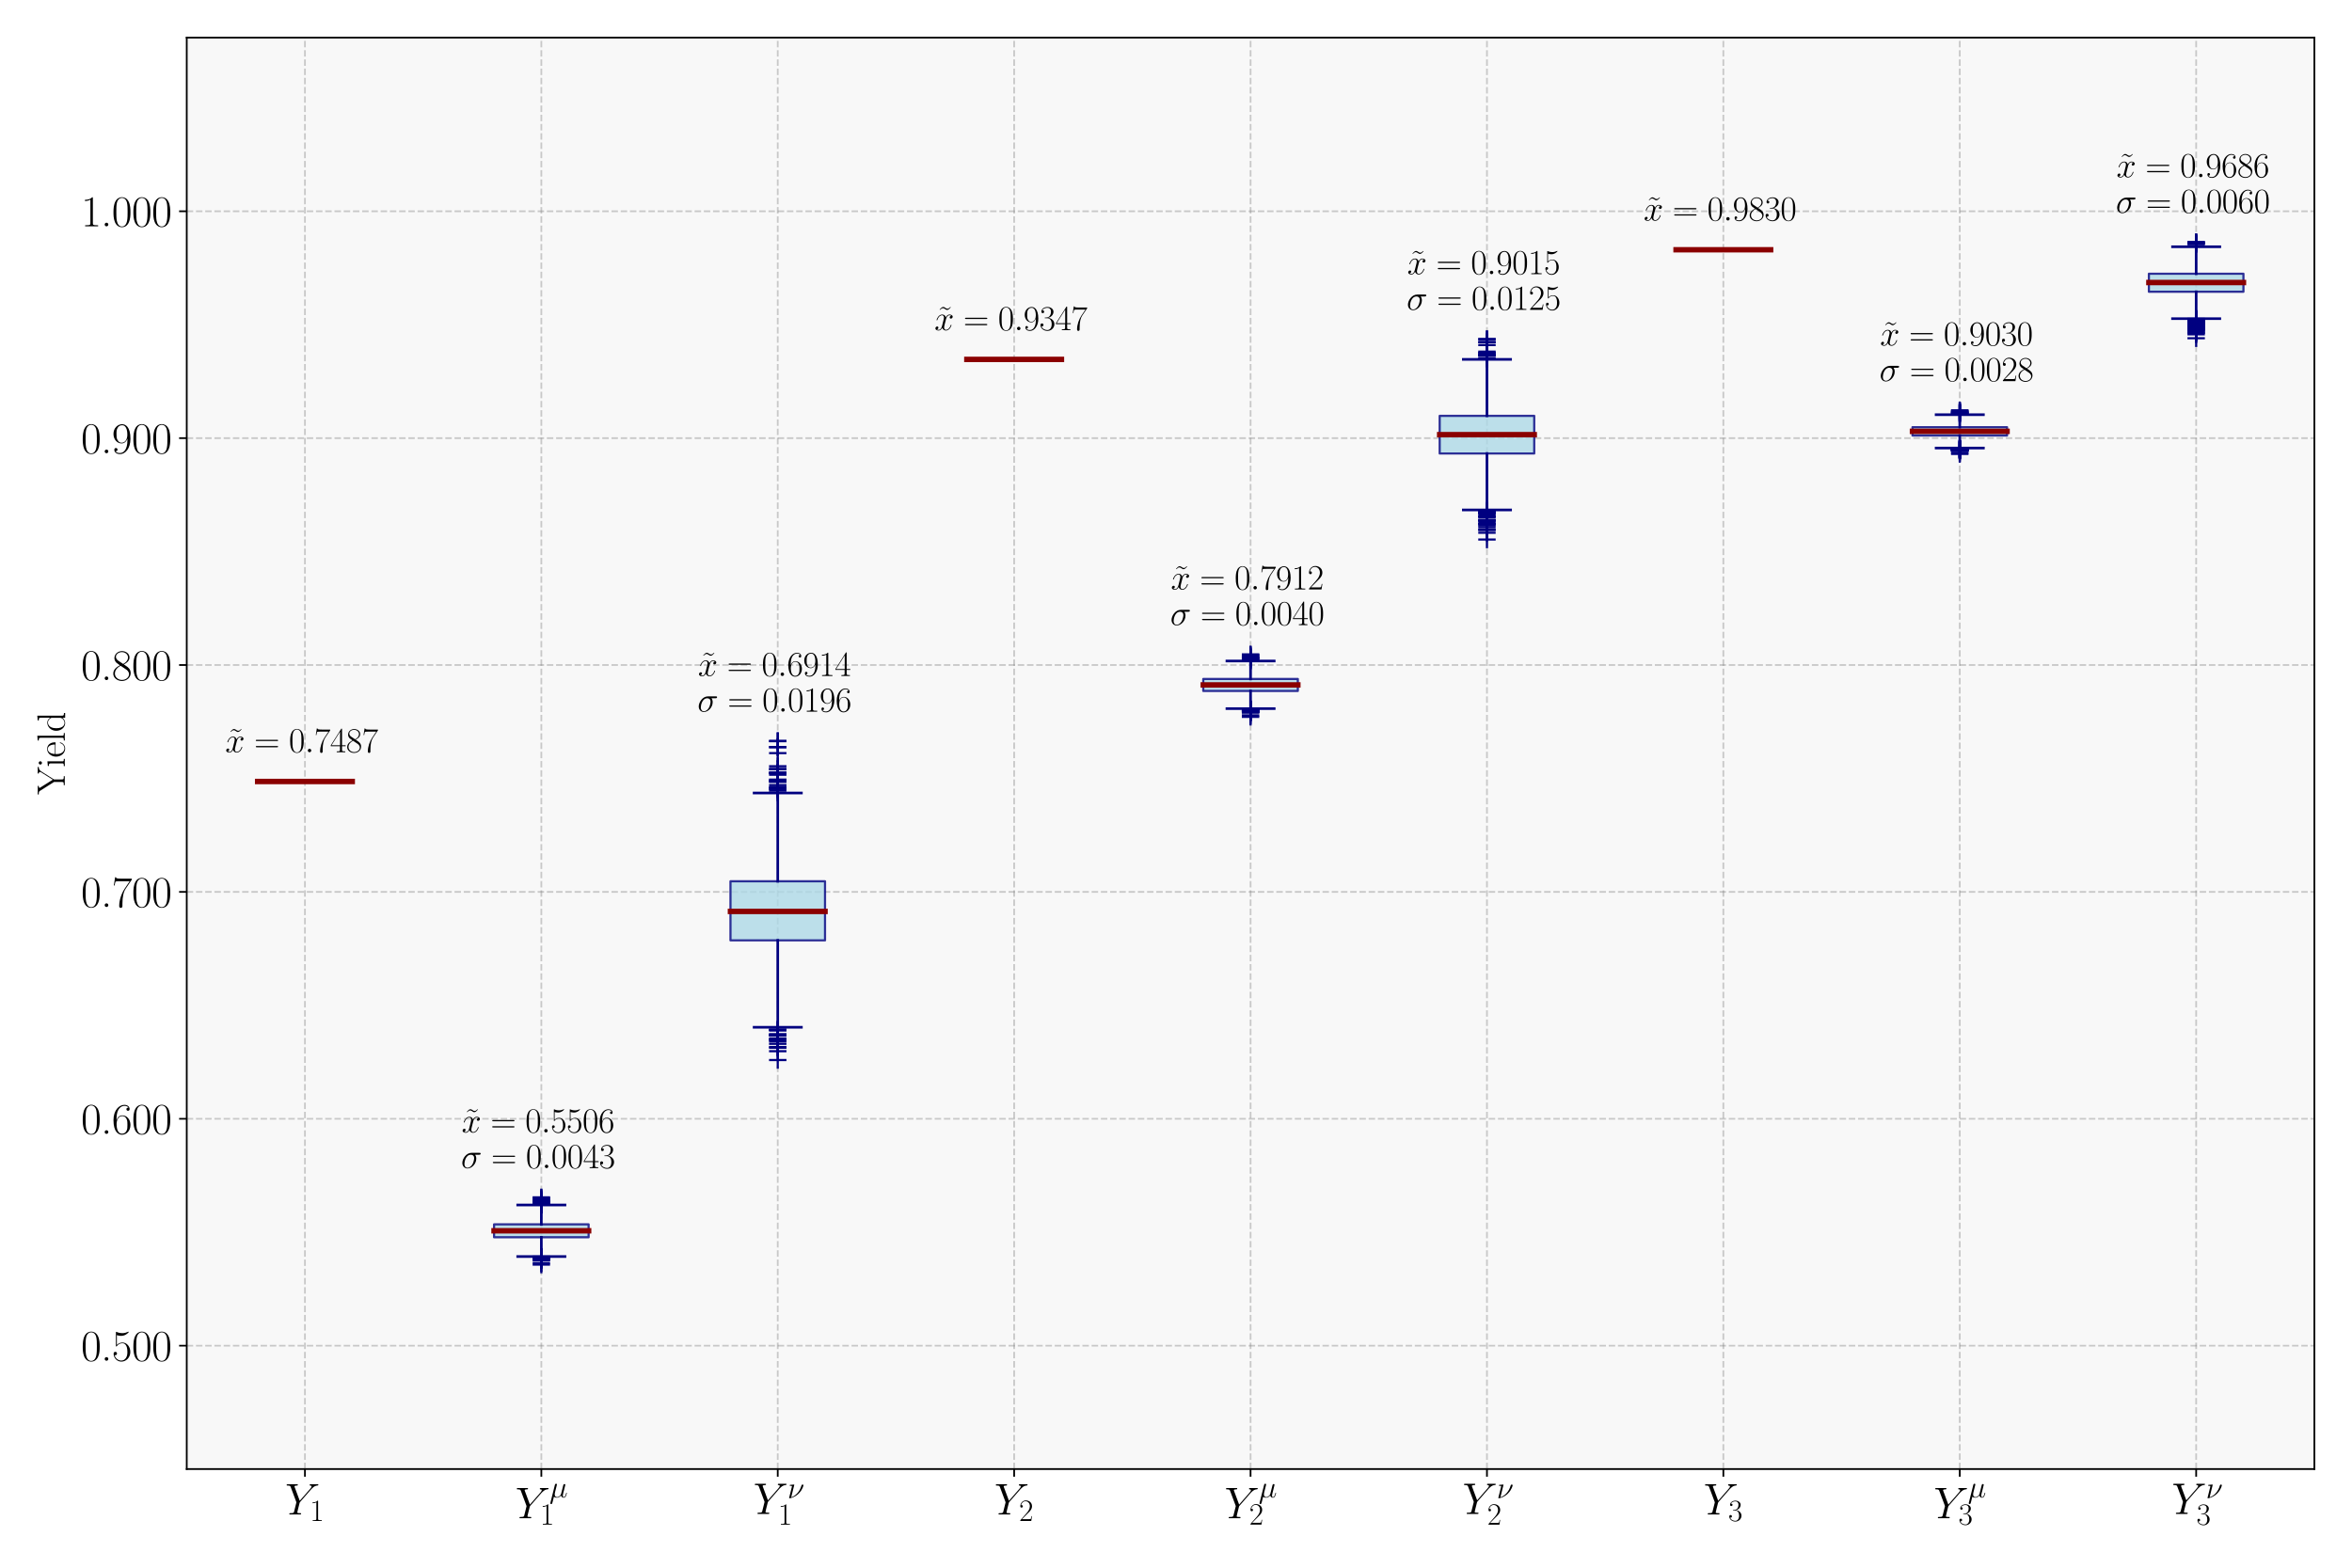 <?xml version="1.0" encoding="utf-8" standalone="no"?>
<!DOCTYPE svg PUBLIC "-//W3C//DTD SVG 1.1//EN"
  "http://www.w3.org/Graphics/SVG/1.1/DTD/svg11.dtd">
<svg xmlns:xlink="http://www.w3.org/1999/xlink" width="1080pt" height="720pt" viewBox="0 0 1080 720" xmlns="http://www.w3.org/2000/svg" version="1.1">
 <defs>
  <style type="text/css">*{stroke-linejoin: round; stroke-linecap: butt}</style>
 </defs>
 <g id="figure_1">
  <g id="patch_1">
   <path d="M 0 720 
L 1080 720 
L 1080 0 
L 0 0 
z
" style="fill: #ffffff"/>
  </g>
  <g id="axes_1">
   <g id="patch_2">
    <path d="M 85.748 674.708 
L 1062.72 674.708 
L 1062.72 17.28 
L 85.748 17.28 
z
" style="fill: #f8f8f8"/>
   </g>
   <g id="matplotlib.axis_1">
    <g id="xtick_1">
     <g id="line2d_1">
      <path d="M 140.024 674.708 
L 140.024 17.28 
" clip-path="url(#pf975aa5c8c)" style="fill: none; stroke-dasharray: 2.96,1.28; stroke-dashoffset: 0; stroke: #808080; stroke-opacity: 0.4; stroke-width: 0.8"/>
     </g>
     <g id="line2d_2">
      <defs>
       <path id="mdd48aa916f" d="M 0 0 
L 0 3.5 
" style="stroke: #000000; stroke-width: 0.8"/>
      </defs>
      <g>
       <use xlink:href="#mdd48aa916f" x="140.024" y="674.708" style="stroke: #000000; stroke-width: 0.8"/>
      </g>
     </g>
     <g id="text_1">
      <!-- $Y_{1}$ -->
      <g transform="translate(130.95 695.545) scale(0.2 -0.2)">
       <defs>
        <path id="CMMI12-59" d="M 3763 3645 
L 3910 3791 
C 4192 4078 4429 4149 4653 4167 
C 4723 4173 4781 4179 4781 4288 
C 4781 4352 4717 4352 4704 4352 
C 4627 4352 4544 4352 4467 4352 
L 4205 4352 
C 4019 4352 3821 4352 3642 4352 
C 3597 4352 3526 4352 3526 4226 
C 3526 4166 3590 4160 3610 4160 
C 3802 4160 3802 4064 3802 4026 
C 3802 3956 3750 3860 3622 3713 
L 2099 1969 
L 1376 3911 
C 1338 4000 1338 4013 1338 4026 
C 1338 4160 1600 4160 1677 4160 
C 1754 4160 1824 4160 1824 4279 
C 1824 4352 1766 4352 1728 4352 
C 1619 4352 1491 4352 1382 4352 
L 672 4352 
C 557 4352 435 4352 326 4352 
C 282 4352 211 4352 211 4226 
C 211 4160 269 4160 365 4160 
C 678 4160 736 4102 794 3956 
L 1587 1835 
C 1594 1816 1613 1745 1613 1726 
C 1613 1707 1299 452 1280 388 
C 1229 217 1165 185 755 185 
C 646 185 595 185 595 64 
C 595 0 666 0 685 0 
C 800 0 934 0 1056 0 
L 1811 0 
C 1926 0 2061 0 2176 0 
C 2221 0 2298 0 2298 115 
C 2298 185 2253 185 2144 185 
C 1747 185 1747 230 1747 300 
C 1747 345 1798 548 1830 676 
L 2061 1594 
C 2099 1727 2099 1739 2157 1803 
L 3763 3645 
z
" transform="scale(0.016)"/>
        <path id="CMR17-31" d="M 1702 4058 
C 1702 4192 1696 4192 1606 4192 
C 1357 3916 979 3827 621 3827 
C 602 3827 570 3827 563 3808 
C 557 3795 557 3782 557 3648 
C 755 3648 1088 3686 1344 3839 
L 1344 461 
C 1344 236 1331 160 781 160 
L 589 160 
L 589 0 
C 896 0 1216 0 1523 0 
C 1830 0 2150 0 2458 0 
L 2458 160 
L 2266 160 
C 1715 160 1702 230 1702 458 
L 1702 4058 
z
" transform="scale(0.016)"/>
       </defs>
       <use xlink:href="#CMMI12-59" transform="scale(0.996)"/>
       <use xlink:href="#CMR17-31" transform="translate(56.599 -14.944) scale(0.697)"/>
      </g>
     </g>
    </g>
    <g id="xtick_2">
     <g id="line2d_3">
      <path d="M 248.577 674.708 
L 248.577 17.28 
" clip-path="url(#pf975aa5c8c)" style="fill: none; stroke-dasharray: 2.96,1.28; stroke-dashoffset: 0; stroke: #808080; stroke-opacity: 0.4; stroke-width: 0.8"/>
     </g>
     <g id="line2d_4">
      <g>
       <use xlink:href="#mdd48aa916f" x="248.577" y="674.708" style="stroke: #000000; stroke-width: 0.8"/>
      </g>
     </g>
     <g id="text_2">
      <!-- $Y_{1}^{\mu}$ -->
      <g transform="translate(236.641 697.289) scale(0.2 -0.2)">
       <defs>
        <path id="CMMI12-16" d="M 922 140 
C 1082 -6 1318 -64 1536 -64 
C 1946 -64 2227 208 2374 405 
C 2438 69 2707 -64 2931 -64 
C 3123 -64 3277 50 3392 277 
C 3494 493 3584 879 3584 903 
C 3584 935 3558 960 3520 960 
C 3462 960 3456 928 3430 834 
C 3334 461 3213 64 2950 64 
C 2765 64 2752 229 2752 358 
C 2752 504 2810 735 2854 926 
L 3034 1615 
C 3059 1737 3130 2023 3162 2139 
C 3200 2292 3270 2567 3270 2592 
C 3270 2688 3194 2752 3098 2752 
C 3040 2752 2906 2726 2854 2535 
L 2406 760 
C 2374 632 2374 619 2291 517 
C 2214 409 1965 64 1562 64 
C 1203 64 1088 326 1088 625 
C 1088 811 1146 1034 1171 1143 
L 1459 2293 
C 1491 2414 1542 2618 1542 2657 
C 1542 2759 1459 2816 1376 2816 
C 1318 2816 1178 2797 1126 2592 
L 198 -1107 
C 192 -1139 179 -1177 179 -1216 
C 179 -1312 256 -1376 352 -1376 
C 538 -1376 576 -1228 621 -1050 
L 922 140 
z
" transform="scale(0.016)"/>
       </defs>
       <use xlink:href="#CMMI12-59" transform="scale(0.996)"/>
       <use xlink:href="#CMMI12-16" transform="translate(78.276 47.876) scale(0.697)"/>
       <use xlink:href="#CMR17-31" transform="translate(56.599 -14.604) scale(0.697)"/>
      </g>
     </g>
    </g>
    <g id="xtick_3">
     <g id="line2d_5">
      <path d="M 357.129 674.708 
L 357.129 17.28 
" clip-path="url(#pf975aa5c8c)" style="fill: none; stroke-dasharray: 2.96,1.28; stroke-dashoffset: 0; stroke: #808080; stroke-opacity: 0.4; stroke-width: 0.8"/>
     </g>
     <g id="line2d_6">
      <g>
       <use xlink:href="#mdd48aa916f" x="357.129" y="674.708" style="stroke: #000000; stroke-width: 0.8"/>
      </g>
     </g>
     <g id="text_3">
      <!-- $Y_{1}^{\nu}$ -->
      <g transform="translate(345.928 695.324) scale(0.2 -0.2)">
       <defs>
        <path id="CMMI12-17" d="M 1408 2753 
C 1408 2778 1389 2816 1338 2816 
C 1293 2816 691 2751 595 2751 
C 525 2744 461 2738 461 2623 
C 461 2560 512 2560 602 2560 
C 902 2560 922 2515 922 2445 
C 922 2419 909 2343 902 2318 
L 339 64 
C 339 38 358 0 403 0 
L 538 0 
C 627 0 1600 230 2349 996 
C 3174 1846 3290 2632 3290 2657 
C 3290 2759 3206 2816 3123 2816 
C 2938 2816 2893 2644 2880 2599 
C 2502 1264 1626 473 774 192 
L 1408 2753 
z
" transform="scale(0.016)"/>
       </defs>
       <use xlink:href="#CMMI12-59" transform="scale(0.996)"/>
       <use xlink:href="#CMMI12-17" transform="translate(78.276 36.154) scale(0.697)"/>
       <use xlink:href="#CMR17-31" transform="translate(56.599 -24.629) scale(0.697)"/>
      </g>
     </g>
    </g>
    <g id="xtick_4">
     <g id="line2d_7">
      <path d="M 465.682 674.708 
L 465.682 17.28 
" clip-path="url(#pf975aa5c8c)" style="fill: none; stroke-dasharray: 2.96,1.28; stroke-dashoffset: 0; stroke: #808080; stroke-opacity: 0.4; stroke-width: 0.8"/>
     </g>
     <g id="line2d_8">
      <g>
       <use xlink:href="#mdd48aa916f" x="465.682" y="674.708" style="stroke: #000000; stroke-width: 0.8"/>
      </g>
     </g>
     <g id="text_4">
      <!-- $Y_{2}$ -->
      <g transform="translate(456.607 695.545) scale(0.2 -0.2)">
       <defs>
        <path id="CMR17-32" d="M 2669 989 
L 2554 989 
C 2490 536 2438 459 2413 420 
C 2381 369 1920 369 1830 369 
L 602 369 
C 832 619 1280 1072 1824 1597 
C 2214 1967 2669 2402 2669 3035 
C 2669 3790 2067 4224 1395 4224 
C 691 4224 262 3604 262 3030 
C 262 2780 448 2748 525 2748 
C 589 2748 781 2787 781 3010 
C 781 3207 614 3264 525 3264 
C 486 3264 448 3258 422 3245 
C 544 3790 915 4058 1306 4058 
C 1862 4058 2227 3617 2227 3035 
C 2227 2479 1901 2000 1536 1584 
L 262 146 
L 262 0 
L 2515 0 
L 2669 989 
z
" transform="scale(0.016)"/>
       </defs>
       <use xlink:href="#CMMI12-59" transform="scale(0.996)"/>
       <use xlink:href="#CMR17-32" transform="translate(56.599 -14.944) scale(0.697)"/>
      </g>
     </g>
    </g>
    <g id="xtick_5">
     <g id="line2d_9">
      <path d="M 574.234 674.708 
L 574.234 17.28 
" clip-path="url(#pf975aa5c8c)" style="fill: none; stroke-dasharray: 2.96,1.28; stroke-dashoffset: 0; stroke: #808080; stroke-opacity: 0.4; stroke-width: 0.8"/>
     </g>
     <g id="line2d_10">
      <g>
       <use xlink:href="#mdd48aa916f" x="574.234" y="674.708" style="stroke: #000000; stroke-width: 0.8"/>
      </g>
     </g>
     <g id="text_5">
      <!-- $Y_{2}^{\mu}$ -->
      <g transform="translate(562.298 697.289) scale(0.2 -0.2)">
       <use xlink:href="#CMMI12-59" transform="scale(0.996)"/>
       <use xlink:href="#CMMI12-16" transform="translate(78.276 47.876) scale(0.697)"/>
       <use xlink:href="#CMR17-32" transform="translate(56.599 -14.604) scale(0.697)"/>
      </g>
     </g>
    </g>
    <g id="xtick_6">
     <g id="line2d_11">
      <path d="M 682.786 674.708 
L 682.786 17.28 
" clip-path="url(#pf975aa5c8c)" style="fill: none; stroke-dasharray: 2.96,1.28; stroke-dashoffset: 0; stroke: #808080; stroke-opacity: 0.4; stroke-width: 0.8"/>
     </g>
     <g id="line2d_12">
      <g>
       <use xlink:href="#mdd48aa916f" x="682.786" y="674.708" style="stroke: #000000; stroke-width: 0.8"/>
      </g>
     </g>
     <g id="text_6">
      <!-- $Y_{2}^{\nu}$ -->
      <g transform="translate(671.585 695.324) scale(0.2 -0.2)">
       <use xlink:href="#CMMI12-59" transform="scale(0.996)"/>
       <use xlink:href="#CMMI12-17" transform="translate(78.276 36.154) scale(0.697)"/>
       <use xlink:href="#CMR17-32" transform="translate(56.599 -24.629) scale(0.697)"/>
      </g>
     </g>
    </g>
    <g id="xtick_7">
     <g id="line2d_13">
      <path d="M 791.339 674.708 
L 791.339 17.28 
" clip-path="url(#pf975aa5c8c)" style="fill: none; stroke-dasharray: 2.96,1.28; stroke-dashoffset: 0; stroke: #808080; stroke-opacity: 0.4; stroke-width: 0.8"/>
     </g>
     <g id="line2d_14">
      <g>
       <use xlink:href="#mdd48aa916f" x="791.339" y="674.708" style="stroke: #000000; stroke-width: 0.8"/>
      </g>
     </g>
     <g id="text_7">
      <!-- $Y_{3}$ -->
      <g transform="translate(782.265 695.545) scale(0.2 -0.2)">
       <defs>
        <path id="CMR17-33" d="M 1414 2157 
C 1984 2157 2234 1662 2234 1090 
C 2234 320 1824 25 1453 25 
C 1114 25 563 194 390 693 
C 422 680 454 680 486 680 
C 640 680 755 782 755 948 
C 755 1133 614 1216 486 1216 
C 378 1216 211 1165 211 926 
C 211 335 787 -128 1466 -128 
C 2176 -128 2720 430 2720 1085 
C 2720 1707 2208 2157 1600 2227 
C 2086 2328 2554 2756 2554 3329 
C 2554 3820 2048 4179 1472 4179 
C 890 4179 378 3829 378 3329 
C 378 3110 544 3072 627 3072 
C 762 3072 877 3155 877 3321 
C 877 3486 762 3569 627 3569 
C 602 3569 570 3569 544 3557 
C 730 3959 1235 4032 1459 4032 
C 1683 4032 2106 3925 2106 3320 
C 2106 3143 2080 2828 1862 2550 
C 1670 2304 1453 2304 1242 2284 
C 1210 2284 1062 2269 1037 2269 
C 992 2263 966 2257 966 2208 
C 966 2163 973 2157 1101 2157 
L 1414 2157 
z
" transform="scale(0.016)"/>
       </defs>
       <use xlink:href="#CMMI12-59" transform="scale(0.996)"/>
       <use xlink:href="#CMR17-33" transform="translate(56.599 -14.944) scale(0.697)"/>
      </g>
     </g>
    </g>
    <g id="xtick_8">
     <g id="line2d_15">
      <path d="M 899.891 674.708 
L 899.891 17.28 
" clip-path="url(#pf975aa5c8c)" style="fill: none; stroke-dasharray: 2.96,1.28; stroke-dashoffset: 0; stroke: #808080; stroke-opacity: 0.4; stroke-width: 0.8"/>
     </g>
     <g id="line2d_16">
      <g>
       <use xlink:href="#mdd48aa916f" x="899.891" y="674.708" style="stroke: #000000; stroke-width: 0.8"/>
      </g>
     </g>
     <g id="text_8">
      <!-- $Y_{3}^{\mu}$ -->
      <g transform="translate(887.955 697.289) scale(0.2 -0.2)">
       <use xlink:href="#CMMI12-59" transform="scale(0.996)"/>
       <use xlink:href="#CMMI12-16" transform="translate(78.276 47.876) scale(0.697)"/>
       <use xlink:href="#CMR17-33" transform="translate(56.599 -14.604) scale(0.697)"/>
      </g>
     </g>
    </g>
    <g id="xtick_9">
     <g id="line2d_17">
      <path d="M 1008.444 674.708 
L 1008.444 17.28 
" clip-path="url(#pf975aa5c8c)" style="fill: none; stroke-dasharray: 2.96,1.28; stroke-dashoffset: 0; stroke: #808080; stroke-opacity: 0.4; stroke-width: 0.8"/>
     </g>
     <g id="line2d_18">
      <g>
       <use xlink:href="#mdd48aa916f" x="1008.444" y="674.708" style="stroke: #000000; stroke-width: 0.8"/>
      </g>
     </g>
     <g id="text_9">
      <!-- $Y_{3}^{\nu}$ -->
      <g transform="translate(997.242 695.324) scale(0.2 -0.2)">
       <use xlink:href="#CMMI12-59" transform="scale(0.996)"/>
       <use xlink:href="#CMMI12-17" transform="translate(78.276 36.154) scale(0.697)"/>
       <use xlink:href="#CMR17-33" transform="translate(56.599 -24.629) scale(0.697)"/>
      </g>
     </g>
    </g>
   </g>
   <g id="matplotlib.axis_2">
    <g id="ytick_1">
     <g id="line2d_19">
      <path d="M 85.748 618.035 
L 1062.72 618.035 
" clip-path="url(#pf975aa5c8c)" style="fill: none; stroke-dasharray: 2.96,1.28; stroke-dashoffset: 0; stroke: #808080; stroke-opacity: 0.4; stroke-width: 0.8"/>
     </g>
     <g id="line2d_20">
      <defs>
       <path id="maaf94b5cf2" d="M 0 0 
L -3.5 0 
" style="stroke: #000000; stroke-width: 0.8"/>
      </defs>
      <g>
       <use xlink:href="#maaf94b5cf2" x="85.748" y="618.035" style="stroke: #000000; stroke-width: 0.8"/>
      </g>
     </g>
     <g id="text_10">
      <!-- 0.500 -->
      <g transform="translate(37.221 624.954) scale(0.2 -0.2)">
       <defs>
        <path id="CMR17-30" d="M 2688 2025 
C 2688 2416 2682 3080 2413 3591 
C 2176 4039 1798 4198 1466 4198 
C 1158 4198 768 4058 525 3597 
C 269 3118 243 2524 243 2025 
C 243 1661 250 1106 448 619 
C 723 -39 1216 -128 1466 -128 
C 1760 -128 2208 -7 2470 600 
C 2662 1042 2688 1559 2688 2025 
z
M 1466 -26 
C 1056 -26 813 325 723 812 
C 653 1188 653 1738 653 2096 
C 653 2588 653 2997 736 3387 
C 858 3929 1216 4096 1466 4096 
C 1728 4096 2067 3923 2189 3400 
C 2272 3036 2278 2607 2278 2096 
C 2278 1680 2278 1169 2202 792 
C 2067 95 1690 -26 1466 -26 
z
" transform="scale(0.016)"/>
        <path id="CMR17-2e" d="M 1062 261 
C 1062 420 934 522 800 522 
C 672 522 538 420 538 261 
C 538 102 666 0 800 0 
C 928 0 1062 102 1062 261 
z
" transform="scale(0.016)"/>
        <path id="CMR17-35" d="M 730 3692 
C 794 3666 1056 3584 1325 3584 
C 1920 3584 2246 3911 2432 4100 
C 2432 4157 2432 4192 2394 4192 
C 2387 4192 2374 4192 2323 4163 
C 2099 4058 1837 3973 1517 3973 
C 1325 3973 1037 3999 723 4139 
C 653 4171 640 4171 634 4171 
C 602 4171 595 4164 595 4037 
L 595 2203 
C 595 2089 595 2057 659 2057 
C 691 2057 704 2070 736 2114 
C 941 2401 1222 2522 1542 2522 
C 1766 2522 2246 2382 2246 1289 
C 2246 1085 2246 715 2054 421 
C 1894 159 1645 25 1370 25 
C 947 25 518 320 403 814 
C 429 807 480 795 506 795 
C 589 795 749 840 749 1038 
C 749 1210 627 1280 506 1280 
C 358 1280 262 1190 262 1011 
C 262 454 704 -128 1382 -128 
C 2042 -128 2669 440 2669 1264 
C 2669 2030 2170 2624 1549 2624 
C 1222 2624 947 2503 730 2274 
L 730 3692 
z
" transform="scale(0.016)"/>
       </defs>
       <use xlink:href="#CMR17-30" transform="scale(0.996)"/>
       <use xlink:href="#CMR17-2e" transform="translate(45.69 0) scale(0.996)"/>
       <use xlink:href="#CMR17-35" transform="translate(70.562 0) scale(0.996)"/>
       <use xlink:href="#CMR17-30" transform="translate(116.252 0) scale(0.996)"/>
       <use xlink:href="#CMR17-30" transform="translate(161.942 0) scale(0.996)"/>
      </g>
     </g>
    </g>
    <g id="ytick_2">
     <g id="line2d_21">
      <path d="M 85.748 513.834 
L 1062.72 513.834 
" clip-path="url(#pf975aa5c8c)" style="fill: none; stroke-dasharray: 2.96,1.28; stroke-dashoffset: 0; stroke: #808080; stroke-opacity: 0.4; stroke-width: 0.8"/>
     </g>
     <g id="line2d_22">
      <g>
       <use xlink:href="#maaf94b5cf2" x="85.748" y="513.834" style="stroke: #000000; stroke-width: 0.8"/>
      </g>
     </g>
     <g id="text_11">
      <!-- 0.600 -->
      <g transform="translate(37.221 520.753) scale(0.2 -0.2)">
       <defs>
        <path id="CMR17-36" d="M 678 2176 
C 678 3690 1395 4032 1811 4032 
C 1946 4032 2272 4009 2400 3776 
C 2298 3776 2106 3776 2106 3553 
C 2106 3381 2246 3323 2336 3323 
C 2394 3323 2566 3348 2566 3560 
C 2566 3954 2246 4179 1805 4179 
C 1043 4179 243 3390 243 1984 
C 243 253 966 -128 1478 -128 
C 2099 -128 2688 427 2688 1283 
C 2688 2081 2170 2662 1517 2662 
C 1126 2662 838 2407 678 1960 
L 678 2176 
z
M 1478 25 
C 691 25 691 1200 691 1436 
C 691 1896 909 2560 1504 2560 
C 1613 2560 1926 2560 2138 2120 
C 2253 1870 2253 1609 2253 1289 
C 2253 944 2253 690 2118 434 
C 1978 171 1773 25 1478 25 
z
" transform="scale(0.016)"/>
       </defs>
       <use xlink:href="#CMR17-30" transform="scale(0.996)"/>
       <use xlink:href="#CMR17-2e" transform="translate(45.69 0) scale(0.996)"/>
       <use xlink:href="#CMR17-36" transform="translate(70.562 0) scale(0.996)"/>
       <use xlink:href="#CMR17-30" transform="translate(116.252 0) scale(0.996)"/>
       <use xlink:href="#CMR17-30" transform="translate(161.942 0) scale(0.996)"/>
      </g>
     </g>
    </g>
    <g id="ytick_3">
     <g id="line2d_23">
      <path d="M 85.748 409.633 
L 1062.72 409.633 
" clip-path="url(#pf975aa5c8c)" style="fill: none; stroke-dasharray: 2.96,1.28; stroke-dashoffset: 0; stroke: #808080; stroke-opacity: 0.4; stroke-width: 0.8"/>
     </g>
     <g id="line2d_24">
      <g>
       <use xlink:href="#maaf94b5cf2" x="85.748" y="409.633" style="stroke: #000000; stroke-width: 0.8"/>
      </g>
     </g>
     <g id="text_12">
      <!-- 0.700 -->
      <g transform="translate(37.221 416.552) scale(0.2 -0.2)">
       <defs>
        <path id="CMR17-37" d="M 2886 3941 
L 2886 4081 
L 1382 4081 
C 634 4081 621 4165 595 4288 
L 480 4288 
L 294 3094 
L 410 3094 
C 429 3215 474 3540 550 3661 
C 589 3712 1062 3712 1171 3712 
L 2579 3712 
L 1869 2661 
C 1395 1954 1069 999 1069 165 
C 1069 89 1069 -128 1299 -128 
C 1530 -128 1530 89 1530 171 
L 1530 465 
C 1530 1508 1709 2196 2003 2636 
L 2886 3941 
z
" transform="scale(0.016)"/>
       </defs>
       <use xlink:href="#CMR17-30" transform="scale(0.996)"/>
       <use xlink:href="#CMR17-2e" transform="translate(45.69 0) scale(0.996)"/>
       <use xlink:href="#CMR17-37" transform="translate(70.562 0) scale(0.996)"/>
       <use xlink:href="#CMR17-30" transform="translate(116.252 0) scale(0.996)"/>
       <use xlink:href="#CMR17-30" transform="translate(161.942 0) scale(0.996)"/>
      </g>
     </g>
    </g>
    <g id="ytick_4">
     <g id="line2d_25">
      <path d="M 85.748 305.432 
L 1062.72 305.432 
" clip-path="url(#pf975aa5c8c)" style="fill: none; stroke-dasharray: 2.96,1.28; stroke-dashoffset: 0; stroke: #808080; stroke-opacity: 0.4; stroke-width: 0.8"/>
     </g>
     <g id="line2d_26">
      <g>
       <use xlink:href="#maaf94b5cf2" x="85.748" y="305.432" style="stroke: #000000; stroke-width: 0.8"/>
      </g>
     </g>
     <g id="text_13">
      <!-- 0.800 -->
      <g transform="translate(37.221 312.351) scale(0.2 -0.2)">
       <defs>
        <path id="CMR17-38" d="M 1741 2264 
C 2144 2467 2554 2773 2554 3263 
C 2554 3841 1990 4179 1472 4179 
C 890 4179 378 3759 378 3180 
C 378 3021 416 2747 666 2505 
C 730 2442 998 2251 1171 2130 
C 883 1983 211 1634 211 934 
C 211 279 838 -128 1459 -128 
C 2144 -128 2720 362 2720 1010 
C 2720 1590 2330 1857 2074 2029 
L 1741 2264 
z
M 902 2822 
C 851 2854 595 3051 595 3351 
C 595 3739 998 4032 1459 4032 
C 1965 4032 2336 3676 2336 3262 
C 2336 2669 1670 2331 1638 2331 
C 1632 2331 1626 2331 1574 2370 
L 902 2822 
z
M 2080 1519 
C 2176 1449 2483 1240 2483 851 
C 2483 381 2010 25 1472 25 
C 890 25 448 438 448 940 
C 448 1443 838 1862 1280 2060 
L 2080 1519 
z
" transform="scale(0.016)"/>
       </defs>
       <use xlink:href="#CMR17-30" transform="scale(0.996)"/>
       <use xlink:href="#CMR17-2e" transform="translate(45.69 0) scale(0.996)"/>
       <use xlink:href="#CMR17-38" transform="translate(70.562 0) scale(0.996)"/>
       <use xlink:href="#CMR17-30" transform="translate(116.252 0) scale(0.996)"/>
       <use xlink:href="#CMR17-30" transform="translate(161.942 0) scale(0.996)"/>
      </g>
     </g>
    </g>
    <g id="ytick_5">
     <g id="line2d_27">
      <path d="M 85.748 201.232 
L 1062.72 201.232 
" clip-path="url(#pf975aa5c8c)" style="fill: none; stroke-dasharray: 2.96,1.28; stroke-dashoffset: 0; stroke: #808080; stroke-opacity: 0.4; stroke-width: 0.8"/>
     </g>
     <g id="line2d_28">
      <g>
       <use xlink:href="#maaf94b5cf2" x="85.748" y="201.232" style="stroke: #000000; stroke-width: 0.8"/>
      </g>
     </g>
     <g id="text_14">
      <!-- 0.900 -->
      <g transform="translate(37.221 208.15) scale(0.2 -0.2)">
       <defs>
        <path id="CMR17-39" d="M 2253 1864 
C 2253 464 1670 31 1190 31 
C 1043 31 685 31 538 294 
C 704 268 826 357 826 518 
C 826 692 685 749 595 749 
C 538 749 365 723 365 506 
C 365 71 742 -128 1203 -128 
C 1939 -128 2688 674 2688 2073 
C 2688 3817 1971 4179 1485 4179 
C 851 4179 243 3628 243 2778 
C 243 1991 762 1408 1414 1408 
C 1952 1408 2189 1903 2253 2112 
L 2253 1864 
z
M 1427 1510 
C 1254 1510 1011 1542 813 1922 
C 678 2169 678 2461 678 2771 
C 678 3146 678 3405 858 3684 
C 947 3817 1114 4032 1485 4032 
C 2240 4032 2240 2885 2240 2632 
C 2240 2182 2035 1510 1427 1510 
z
" transform="scale(0.016)"/>
       </defs>
       <use xlink:href="#CMR17-30" transform="scale(0.996)"/>
       <use xlink:href="#CMR17-2e" transform="translate(45.69 0) scale(0.996)"/>
       <use xlink:href="#CMR17-39" transform="translate(70.562 0) scale(0.996)"/>
       <use xlink:href="#CMR17-30" transform="translate(116.252 0) scale(0.996)"/>
       <use xlink:href="#CMR17-30" transform="translate(161.942 0) scale(0.996)"/>
      </g>
     </g>
    </g>
    <g id="ytick_6">
     <g id="line2d_29">
      <path d="M 85.748 97.031 
L 1062.72 97.031 
" clip-path="url(#pf975aa5c8c)" style="fill: none; stroke-dasharray: 2.96,1.28; stroke-dashoffset: 0; stroke: #808080; stroke-opacity: 0.4; stroke-width: 0.8"/>
     </g>
     <g id="line2d_30">
      <g>
       <use xlink:href="#maaf94b5cf2" x="85.748" y="97.031" style="stroke: #000000; stroke-width: 0.8"/>
      </g>
     </g>
     <g id="text_15">
      <!-- 1.000 -->
      <g transform="translate(37.221 103.949) scale(0.2 -0.2)">
       <use xlink:href="#CMR17-31" transform="scale(0.996)"/>
       <use xlink:href="#CMR17-2e" transform="translate(45.69 0) scale(0.996)"/>
       <use xlink:href="#CMR17-30" transform="translate(70.562 0) scale(0.996)"/>
       <use xlink:href="#CMR17-30" transform="translate(116.252 0) scale(0.996)"/>
       <use xlink:href="#CMR17-30" transform="translate(161.942 0) scale(0.996)"/>
      </g>
     </g>
    </g>
    <g id="text_16">
     <!-- $\text{Yield}$ -->
     <g transform="translate(29.733 364.912) rotate(-90) scale(0.18 -0.18)">
      <defs>
       <path id="CMR17-59" d="M 3706 3766 
C 3955 4160 4301 4160 4416 4160 
L 4416 4332 
C 4269 4319 4102 4319 3942 4319 
C 3782 4319 3526 4319 3373 4332 
L 3373 4160 
C 3533 4160 3616 4077 3616 3957 
C 3616 3881 3584 3830 3533 3747 
L 2381 1912 
L 1120 3912 
C 1075 3988 1069 3994 1069 4039 
C 1069 4160 1293 4160 1382 4160 
L 1382 4319 
C 1178 4319 864 4319 653 4319 
C 486 4319 166 4319 13 4332 
L 13 4160 
C 378 4160 480 4141 595 3958 
L 2010 1728 
L 2010 445 
C 2010 160 1939 160 1498 160 
L 1498 0 
C 1683 0 2016 0 2214 0 
C 2413 0 2752 0 2938 0 
L 2938 160 
C 2477 160 2419 160 2419 471 
L 2419 1728 
L 3706 3766 
z
" transform="scale(0.016)"/>
       <path id="CMR17-69" d="M 992 3909 
C 992 4049 877 4170 730 4170 
C 589 4170 467 4056 467 3909 
C 467 3769 582 3648 730 3648 
C 870 3648 992 3763 992 3909 
z
M 243 2706 
L 243 2541 
C 602 2541 653 2502 653 2197 
L 653 427 
C 653 184 627 153 218 153 
L 218 -13 
C 371 0 646 0 806 0 
C 960 0 1222 0 1370 -13 
L 1370 153 
C 992 153 979 191 979 420 
L 979 2776 
L 243 2706 
z
" transform="scale(0.016)"/>
       <path id="CMR17-65" d="M 2438 1472 
C 2464 1498 2464 1511 2464 1576 
C 2464 2238 2118 2816 1389 2816 
C 710 2816 173 2169 173 1383 
C 173 551 781 -64 1459 -64 
C 2176 -64 2458 607 2458 740 
C 2458 784 2419 784 2406 784 
C 2362 784 2355 771 2330 696 
C 2189 265 1837 51 1504 51 
C 1229 51 954 203 781 480 
C 582 803 582 1176 582 1472 
L 2438 1472 
z
M 589 1568 
C 634 2505 1126 2714 1382 2714 
C 1818 2714 2112 2297 2118 1568 
L 589 1568 
z
" transform="scale(0.016)"/>
       <path id="CMR17-6c" d="M 979 4396 
L 218 4326 
L 218 4160 
C 595 4160 653 4122 653 3817 
L 653 426 
C 653 184 627 153 218 153 
L 218 -13 
C 371 0 653 0 813 0 
C 979 0 1261 0 1414 -13 
L 1414 153 
C 1005 153 979 178 979 426 
L 979 4396 
z
" transform="scale(0.016)"/>
       <path id="CMR17-64" d="M 1869 4326 
L 1869 4160 
C 2246 4160 2304 4122 2304 3820 
L 2304 2345 
C 2278 2377 2016 2790 1498 2790 
C 845 2790 211 2208 211 1364 
C 211 525 806 -64 1434 -64 
C 1978 -64 2259 337 2291 380 
L 2291 -63 
L 3066 -63 
L 3066 128 
C 2688 128 2630 166 2630 473 
L 2630 4396 
L 1869 4326 
z
M 2291 755 
C 2291 563 2176 390 2029 262 
C 1811 70 1594 38 1472 38 
C 1286 38 621 134 621 1356 
C 621 2612 1363 2688 1530 2688 
C 1824 2688 2061 2522 2208 2291 
C 2291 2157 2291 2138 2291 2023 
L 2291 755 
z
" transform="scale(0.016)"/>
      </defs>
      <use xlink:href="#CMR17-59" transform="scale(0.996)"/>
      <use xlink:href="#CMR17-69" transform="translate(69.072 0) scale(0.996)"/>
      <use xlink:href="#CMR17-65" transform="translate(93.943 0) scale(0.996)"/>
      <use xlink:href="#CMR17-6c" transform="translate(134.429 0) scale(0.996)"/>
      <use xlink:href="#CMR17-64" transform="translate(159.3 0) scale(0.996)"/>
     </g>
    </g>
   </g>
   <g id="patch_3">
    <path d="M 118.314 358.911 
L 161.735 358.911 
L 161.735 358.911 
L 118.314 358.911 
L 118.314 358.911 
z
" clip-path="url(#pf975aa5c8c)" style="fill: #add8e6; opacity: 0.8; stroke: #000080; stroke-linejoin: miter"/>
   </g>
   <g id="line2d_31">
    <path d="M 140.024 358.911 
L 140.024 358.911 
" clip-path="url(#pf975aa5c8c)" style="fill: none; stroke: #000080; stroke-width: 1.2; stroke-linecap: square"/>
   </g>
   <g id="line2d_32">
    <path d="M 140.024 358.911 
L 140.024 358.911 
" clip-path="url(#pf975aa5c8c)" style="fill: none; stroke: #000080; stroke-width: 1.2; stroke-linecap: square"/>
   </g>
   <g id="line2d_33">
    <path d="M 129.169 358.911 
L 150.879 358.911 
" clip-path="url(#pf975aa5c8c)" style="fill: none; stroke: #000080; stroke-width: 1.2; stroke-linecap: square"/>
   </g>
   <g id="line2d_34">
    <path d="M 129.169 358.911 
L 150.879 358.911 
" clip-path="url(#pf975aa5c8c)" style="fill: none; stroke: #000080; stroke-width: 1.2; stroke-linecap: square"/>
   </g>
   <g id="line2d_35"/>
   <g id="patch_4">
    <path d="M 226.866 568.242 
L 270.287 568.242 
L 270.287 562.31 
L 226.866 562.31 
L 226.866 568.242 
z
" clip-path="url(#pf975aa5c8c)" style="fill: #add8e6; opacity: 0.8; stroke: #000080; stroke-linejoin: miter"/>
   </g>
   <g id="line2d_36">
    <path d="M 248.577 568.242 
L 248.577 577.097 
" clip-path="url(#pf975aa5c8c)" style="fill: none; stroke: #000080; stroke-width: 1.2; stroke-linecap: square"/>
   </g>
   <g id="line2d_37">
    <path d="M 248.577 562.31 
L 248.577 553.429 
" clip-path="url(#pf975aa5c8c)" style="fill: none; stroke: #000080; stroke-width: 1.2; stroke-linecap: square"/>
   </g>
   <g id="line2d_38">
    <path d="M 237.721 577.097 
L 259.432 577.097 
" clip-path="url(#pf975aa5c8c)" style="fill: none; stroke: #000080; stroke-width: 1.2; stroke-linecap: square"/>
   </g>
   <g id="line2d_39">
    <path d="M 237.721 553.429 
L 259.432 553.429 
" clip-path="url(#pf975aa5c8c)" style="fill: none; stroke: #000080; stroke-width: 1.2; stroke-linecap: square"/>
   </g>
   <g id="line2d_40">
    <defs>
     <path id="m96170f932a" d="M -4 0 
L 4 0 
M 0 4 
L 0 -4 
" style="stroke: #000080"/>
    </defs>
    <g clip-path="url(#pf975aa5c8c)">
     <use xlink:href="#m96170f932a" x="248.577" y="577.934" style="fill-opacity: 0; stroke: #000080"/>
     <use xlink:href="#m96170f932a" x="248.577" y="578.253" style="fill-opacity: 0; stroke: #000080"/>
     <use xlink:href="#m96170f932a" x="248.577" y="577.466" style="fill-opacity: 0; stroke: #000080"/>
     <use xlink:href="#m96170f932a" x="248.577" y="577.904" style="fill-opacity: 0; stroke: #000080"/>
     <use xlink:href="#m96170f932a" x="248.577" y="580.79" style="fill-opacity: 0; stroke: #000080"/>
     <use xlink:href="#m96170f932a" x="248.577" y="577.406" style="fill-opacity: 0; stroke: #000080"/>
     <use xlink:href="#m96170f932a" x="248.577" y="577.773" style="fill-opacity: 0; stroke: #000080"/>
     <use xlink:href="#m96170f932a" x="248.577" y="577.618" style="fill-opacity: 0; stroke: #000080"/>
     <use xlink:href="#m96170f932a" x="248.577" y="578.584" style="fill-opacity: 0; stroke: #000080"/>
     <use xlink:href="#m96170f932a" x="248.577" y="577.627" style="fill-opacity: 0; stroke: #000080"/>
     <use xlink:href="#m96170f932a" x="248.577" y="577.627" style="fill-opacity: 0; stroke: #000080"/>
     <use xlink:href="#m96170f932a" x="248.577" y="580.06" style="fill-opacity: 0; stroke: #000080"/>
     <use xlink:href="#m96170f932a" x="248.577" y="578.736" style="fill-opacity: 0; stroke: #000080"/>
     <use xlink:href="#m96170f932a" x="248.577" y="578.494" style="fill-opacity: 0; stroke: #000080"/>
     <use xlink:href="#m96170f932a" x="248.577" y="578" style="fill-opacity: 0; stroke: #000080"/>
     <use xlink:href="#m96170f932a" x="248.577" y="578.049" style="fill-opacity: 0; stroke: #000080"/>
     <use xlink:href="#m96170f932a" x="248.577" y="578.318" style="fill-opacity: 0; stroke: #000080"/>
     <use xlink:href="#m96170f932a" x="248.577" y="577.148" style="fill-opacity: 0; stroke: #000080"/>
     <use xlink:href="#m96170f932a" x="248.577" y="577.348" style="fill-opacity: 0; stroke: #000080"/>
     <use xlink:href="#m96170f932a" x="248.577" y="578.43" style="fill-opacity: 0; stroke: #000080"/>
     <use xlink:href="#m96170f932a" x="248.577" y="551.155" style="fill-opacity: 0; stroke: #000080"/>
     <use xlink:href="#m96170f932a" x="248.577" y="552.132" style="fill-opacity: 0; stroke: #000080"/>
     <use xlink:href="#m96170f932a" x="248.577" y="553.282" style="fill-opacity: 0; stroke: #000080"/>
     <use xlink:href="#m96170f932a" x="248.577" y="553.296" style="fill-opacity: 0; stroke: #000080"/>
     <use xlink:href="#m96170f932a" x="248.577" y="550.18" style="fill-opacity: 0; stroke: #000080"/>
     <use xlink:href="#m96170f932a" x="248.577" y="549.916" style="fill-opacity: 0; stroke: #000080"/>
     <use xlink:href="#m96170f932a" x="248.577" y="551.581" style="fill-opacity: 0; stroke: #000080"/>
     <use xlink:href="#m96170f932a" x="248.577" y="552.711" style="fill-opacity: 0; stroke: #000080"/>
     <use xlink:href="#m96170f932a" x="248.577" y="553.319" style="fill-opacity: 0; stroke: #000080"/>
     <use xlink:href="#m96170f932a" x="248.577" y="553.17" style="fill-opacity: 0; stroke: #000080"/>
     <use xlink:href="#m96170f932a" x="248.577" y="553.31" style="fill-opacity: 0; stroke: #000080"/>
     <use xlink:href="#m96170f932a" x="248.577" y="550.728" style="fill-opacity: 0; stroke: #000080"/>
     <use xlink:href="#m96170f932a" x="248.577" y="551.744" style="fill-opacity: 0; stroke: #000080"/>
     <use xlink:href="#m96170f932a" x="248.577" y="551.914" style="fill-opacity: 0; stroke: #000080"/>
    </g>
   </g>
   <g id="patch_5">
    <path d="M 335.419 431.882 
L 378.84 431.882 
L 378.84 404.747 
L 335.419 404.747 
L 335.419 431.882 
z
" clip-path="url(#pf975aa5c8c)" style="fill: #add8e6; opacity: 0.8; stroke: #000080; stroke-linejoin: miter"/>
   </g>
   <g id="line2d_41">
    <path d="M 357.129 431.882 
L 357.129 471.796 
" clip-path="url(#pf975aa5c8c)" style="fill: none; stroke: #000080; stroke-width: 1.2; stroke-linecap: square"/>
   </g>
   <g id="line2d_42">
    <path d="M 357.129 404.747 
L 357.129 364.213 
" clip-path="url(#pf975aa5c8c)" style="fill: none; stroke: #000080; stroke-width: 1.2; stroke-linecap: square"/>
   </g>
   <g id="line2d_43">
    <path d="M 346.274 471.796 
L 367.984 471.796 
" clip-path="url(#pf975aa5c8c)" style="fill: none; stroke: #000080; stroke-width: 1.2; stroke-linecap: square"/>
   </g>
   <g id="line2d_44">
    <path d="M 346.274 364.213 
L 367.984 364.213 
" clip-path="url(#pf975aa5c8c)" style="fill: none; stroke: #000080; stroke-width: 1.2; stroke-linecap: square"/>
   </g>
   <g id="line2d_45">
    <g clip-path="url(#pf975aa5c8c)">
     <use xlink:href="#m96170f932a" x="357.129" y="479.407" style="fill-opacity: 0; stroke: #000080"/>
     <use xlink:href="#m96170f932a" x="357.129" y="475.034" style="fill-opacity: 0; stroke: #000080"/>
     <use xlink:href="#m96170f932a" x="357.129" y="477.46" style="fill-opacity: 0; stroke: #000080"/>
     <use xlink:href="#m96170f932a" x="357.129" y="480.841" style="fill-opacity: 0; stroke: #000080"/>
     <use xlink:href="#m96170f932a" x="357.129" y="472.898" style="fill-opacity: 0; stroke: #000080"/>
     <use xlink:href="#m96170f932a" x="357.129" y="476.958" style="fill-opacity: 0; stroke: #000080"/>
     <use xlink:href="#m96170f932a" x="357.129" y="475.083" style="fill-opacity: 0; stroke: #000080"/>
     <use xlink:href="#m96170f932a" x="357.129" y="472.902" style="fill-opacity: 0; stroke: #000080"/>
     <use xlink:href="#m96170f932a" x="357.129" y="481.208" style="fill-opacity: 0; stroke: #000080"/>
     <use xlink:href="#m96170f932a" x="357.129" y="473.289" style="fill-opacity: 0; stroke: #000080"/>
     <use xlink:href="#m96170f932a" x="357.129" y="486.846" style="fill-opacity: 0; stroke: #000080"/>
     <use xlink:href="#m96170f932a" x="357.129" y="482.793" style="fill-opacity: 0; stroke: #000080"/>
     <use xlink:href="#m96170f932a" x="357.129" y="478.286" style="fill-opacity: 0; stroke: #000080"/>
     <use xlink:href="#m96170f932a" x="357.129" y="475.633" style="fill-opacity: 0; stroke: #000080"/>
     <use xlink:href="#m96170f932a" x="357.129" y="475.542" style="fill-opacity: 0; stroke: #000080"/>
     <use xlink:href="#m96170f932a" x="357.129" y="477.576" style="fill-opacity: 0; stroke: #000080"/>
     <use xlink:href="#m96170f932a" x="357.129" y="343.073" style="fill-opacity: 0; stroke: #000080"/>
     <use xlink:href="#m96170f932a" x="357.129" y="358.865" style="fill-opacity: 0; stroke: #000080"/>
     <use xlink:href="#m96170f932a" x="357.129" y="353.276" style="fill-opacity: 0; stroke: #000080"/>
     <use xlink:href="#m96170f932a" x="357.129" y="362.292" style="fill-opacity: 0; stroke: #000080"/>
     <use xlink:href="#m96170f932a" x="357.129" y="362.272" style="fill-opacity: 0; stroke: #000080"/>
     <use xlink:href="#m96170f932a" x="357.129" y="343.199" style="fill-opacity: 0; stroke: #000080"/>
     <use xlink:href="#m96170f932a" x="357.129" y="359.086" style="fill-opacity: 0; stroke: #000080"/>
     <use xlink:href="#m96170f932a" x="357.129" y="364.009" style="fill-opacity: 0; stroke: #000080"/>
     <use xlink:href="#m96170f932a" x="357.129" y="340.401" style="fill-opacity: 0; stroke: #000080"/>
     <use xlink:href="#m96170f932a" x="357.129" y="353.148" style="fill-opacity: 0; stroke: #000080"/>
     <use xlink:href="#m96170f932a" x="357.129" y="358.05" style="fill-opacity: 0; stroke: #000080"/>
     <use xlink:href="#m96170f932a" x="357.129" y="340.271" style="fill-opacity: 0; stroke: #000080"/>
     <use xlink:href="#m96170f932a" x="357.129" y="360.59" style="fill-opacity: 0; stroke: #000080"/>
     <use xlink:href="#m96170f932a" x="357.129" y="361.587" style="fill-opacity: 0; stroke: #000080"/>
     <use xlink:href="#m96170f932a" x="357.129" y="355.104" style="fill-opacity: 0; stroke: #000080"/>
     <use xlink:href="#m96170f932a" x="357.129" y="351.913" style="fill-opacity: 0; stroke: #000080"/>
     <use xlink:href="#m96170f932a" x="357.129" y="354.798" style="fill-opacity: 0; stroke: #000080"/>
     <use xlink:href="#m96170f932a" x="357.129" y="361.666" style="fill-opacity: 0; stroke: #000080"/>
     <use xlink:href="#m96170f932a" x="357.129" y="355.802" style="fill-opacity: 0; stroke: #000080"/>
     <use xlink:href="#m96170f932a" x="357.129" y="345.884" style="fill-opacity: 0; stroke: #000080"/>
     <use xlink:href="#m96170f932a" x="357.129" y="358.378" style="fill-opacity: 0; stroke: #000080"/>
     <use xlink:href="#m96170f932a" x="357.129" y="363.019" style="fill-opacity: 0; stroke: #000080"/>
     <use xlink:href="#m96170f932a" x="357.129" y="354.97" style="fill-opacity: 0; stroke: #000080"/>
     <use xlink:href="#m96170f932a" x="357.129" y="355.005" style="fill-opacity: 0; stroke: #000080"/>
    </g>
   </g>
   <g id="patch_6">
    <path d="M 443.971 165.077 
L 487.392 165.077 
L 487.392 165.077 
L 443.971 165.077 
L 443.971 165.077 
z
" clip-path="url(#pf975aa5c8c)" style="fill: #add8e6; opacity: 0.8; stroke: #000080; stroke-linejoin: miter"/>
   </g>
   <g id="line2d_46">
    <path d="M 465.682 165.077 
L 465.682 165.077 
" clip-path="url(#pf975aa5c8c)" style="fill: none; stroke: #000080; stroke-width: 1.2; stroke-linecap: square"/>
   </g>
   <g id="line2d_47">
    <path d="M 465.682 165.077 
L 465.682 165.077 
" clip-path="url(#pf975aa5c8c)" style="fill: none; stroke: #000080; stroke-width: 1.2; stroke-linecap: square"/>
   </g>
   <g id="line2d_48">
    <path d="M 454.826 165.077 
L 476.537 165.077 
" clip-path="url(#pf975aa5c8c)" style="fill: none; stroke: #000080; stroke-width: 1.2; stroke-linecap: square"/>
   </g>
   <g id="line2d_49">
    <path d="M 454.826 165.077 
L 476.537 165.077 
" clip-path="url(#pf975aa5c8c)" style="fill: none; stroke: #000080; stroke-width: 1.2; stroke-linecap: square"/>
   </g>
   <g id="line2d_50"/>
   <g id="patch_7">
    <path d="M 552.523 317.338 
L 595.944 317.338 
L 595.944 311.825 
L 552.523 311.825 
L 552.523 317.338 
z
" clip-path="url(#pf975aa5c8c)" style="fill: #add8e6; opacity: 0.8; stroke: #000080; stroke-linejoin: miter"/>
   </g>
   <g id="line2d_51">
    <path d="M 574.234 317.338 
L 574.234 325.457 
" clip-path="url(#pf975aa5c8c)" style="fill: none; stroke: #000080; stroke-width: 1.2; stroke-linecap: square"/>
   </g>
   <g id="line2d_52">
    <path d="M 574.234 311.825 
L 574.234 303.571 
" clip-path="url(#pf975aa5c8c)" style="fill: none; stroke: #000080; stroke-width: 1.2; stroke-linecap: square"/>
   </g>
   <g id="line2d_53">
    <path d="M 563.379 325.457 
L 585.089 325.457 
" clip-path="url(#pf975aa5c8c)" style="fill: none; stroke: #000080; stroke-width: 1.2; stroke-linecap: square"/>
   </g>
   <g id="line2d_54">
    <path d="M 563.379 303.571 
L 585.089 303.571 
" clip-path="url(#pf975aa5c8c)" style="fill: none; stroke: #000080; stroke-width: 1.2; stroke-linecap: square"/>
   </g>
   <g id="line2d_55">
    <g clip-path="url(#pf975aa5c8c)">
     <use xlink:href="#m96170f932a" x="574.234" y="326.494" style="fill-opacity: 0; stroke: #000080"/>
     <use xlink:href="#m96170f932a" x="574.234" y="326.798" style="fill-opacity: 0; stroke: #000080"/>
     <use xlink:href="#m96170f932a" x="574.234" y="326.047" style="fill-opacity: 0; stroke: #000080"/>
     <use xlink:href="#m96170f932a" x="574.234" y="326.465" style="fill-opacity: 0; stroke: #000080"/>
     <use xlink:href="#m96170f932a" x="574.234" y="329.227" style="fill-opacity: 0; stroke: #000080"/>
     <use xlink:href="#m96170f932a" x="574.234" y="325.989" style="fill-opacity: 0; stroke: #000080"/>
     <use xlink:href="#m96170f932a" x="574.234" y="326.34" style="fill-opacity: 0; stroke: #000080"/>
     <use xlink:href="#m96170f932a" x="574.234" y="326.192" style="fill-opacity: 0; stroke: #000080"/>
     <use xlink:href="#m96170f932a" x="574.234" y="327.114" style="fill-opacity: 0; stroke: #000080"/>
     <use xlink:href="#m96170f932a" x="574.234" y="326.2" style="fill-opacity: 0; stroke: #000080"/>
     <use xlink:href="#m96170f932a" x="574.234" y="326.2" style="fill-opacity: 0; stroke: #000080"/>
     <use xlink:href="#m96170f932a" x="574.234" y="325.695" style="fill-opacity: 0; stroke: #000080"/>
     <use xlink:href="#m96170f932a" x="574.234" y="328.526" style="fill-opacity: 0; stroke: #000080"/>
     <use xlink:href="#m96170f932a" x="574.234" y="327.259" style="fill-opacity: 0; stroke: #000080"/>
     <use xlink:href="#m96170f932a" x="574.234" y="327.028" style="fill-opacity: 0; stroke: #000080"/>
     <use xlink:href="#m96170f932a" x="574.234" y="326.556" style="fill-opacity: 0; stroke: #000080"/>
     <use xlink:href="#m96170f932a" x="574.234" y="326.603" style="fill-opacity: 0; stroke: #000080"/>
     <use xlink:href="#m96170f932a" x="574.234" y="326.86" style="fill-opacity: 0; stroke: #000080"/>
     <use xlink:href="#m96170f932a" x="574.234" y="325.744" style="fill-opacity: 0; stroke: #000080"/>
     <use xlink:href="#m96170f932a" x="574.234" y="325.934" style="fill-opacity: 0; stroke: #000080"/>
     <use xlink:href="#m96170f932a" x="574.234" y="326.966" style="fill-opacity: 0; stroke: #000080"/>
     <use xlink:href="#m96170f932a" x="574.234" y="301.65" style="fill-opacity: 0; stroke: #000080"/>
     <use xlink:href="#m96170f932a" x="574.234" y="302.531" style="fill-opacity: 0; stroke: #000080"/>
     <use xlink:href="#m96170f932a" x="574.234" y="300.772" style="fill-opacity: 0; stroke: #000080"/>
     <use xlink:href="#m96170f932a" x="574.234" y="300.535" style="fill-opacity: 0; stroke: #000080"/>
     <use xlink:href="#m96170f932a" x="574.234" y="302.034" style="fill-opacity: 0; stroke: #000080"/>
     <use xlink:href="#m96170f932a" x="574.234" y="303.054" style="fill-opacity: 0; stroke: #000080"/>
     <use xlink:href="#m96170f932a" x="574.234" y="303.47" style="fill-opacity: 0; stroke: #000080"/>
     <use xlink:href="#m96170f932a" x="574.234" y="301.265" style="fill-opacity: 0; stroke: #000080"/>
     <use xlink:href="#m96170f932a" x="574.234" y="302.18" style="fill-opacity: 0; stroke: #000080"/>
     <use xlink:href="#m96170f932a" x="574.234" y="302.335" style="fill-opacity: 0; stroke: #000080"/>
    </g>
   </g>
   <g id="patch_8">
    <path d="M 661.076 208.281 
L 704.497 208.281 
L 704.497 190.981 
L 661.076 190.981 
L 661.076 208.281 
z
" clip-path="url(#pf975aa5c8c)" style="fill: #add8e6; opacity: 0.8; stroke: #000080; stroke-linejoin: miter"/>
   </g>
   <g id="line2d_56">
    <path d="M 682.786 208.281 
L 682.786 234.194 
" clip-path="url(#pf975aa5c8c)" style="fill: none; stroke: #000080; stroke-width: 1.2; stroke-linecap: square"/>
   </g>
   <g id="line2d_57">
    <path d="M 682.786 190.981 
L 682.786 165.053 
" clip-path="url(#pf975aa5c8c)" style="fill: none; stroke: #000080; stroke-width: 1.2; stroke-linecap: square"/>
   </g>
   <g id="line2d_58">
    <path d="M 671.931 234.194 
L 693.642 234.194 
" clip-path="url(#pf975aa5c8c)" style="fill: none; stroke: #000080; stroke-width: 1.2; stroke-linecap: square"/>
   </g>
   <g id="line2d_59">
    <path d="M 671.931 165.053 
L 693.642 165.053 
" clip-path="url(#pf975aa5c8c)" style="fill: none; stroke: #000080; stroke-width: 1.2; stroke-linecap: square"/>
   </g>
   <g id="line2d_60">
    <g clip-path="url(#pf975aa5c8c)">
     <use xlink:href="#m96170f932a" x="682.786" y="236.383" style="fill-opacity: 0; stroke: #000080"/>
     <use xlink:href="#m96170f932a" x="682.786" y="242.101" style="fill-opacity: 0; stroke: #000080"/>
     <use xlink:href="#m96170f932a" x="682.786" y="238.802" style="fill-opacity: 0; stroke: #000080"/>
     <use xlink:href="#m96170f932a" x="682.786" y="240.628" style="fill-opacity: 0; stroke: #000080"/>
     <use xlink:href="#m96170f932a" x="682.786" y="243.191" style="fill-opacity: 0; stroke: #000080"/>
     <use xlink:href="#m96170f932a" x="682.786" y="234.459" style="fill-opacity: 0; stroke: #000080"/>
     <use xlink:href="#m96170f932a" x="682.786" y="234.693" style="fill-opacity: 0; stroke: #000080"/>
     <use xlink:href="#m96170f932a" x="682.786" y="237.204" style="fill-opacity: 0; stroke: #000080"/>
     <use xlink:href="#m96170f932a" x="682.786" y="240.249" style="fill-opacity: 0; stroke: #000080"/>
     <use xlink:href="#m96170f932a" x="682.786" y="235.427" style="fill-opacity: 0; stroke: #000080"/>
     <use xlink:href="#m96170f932a" x="682.786" y="238.838" style="fill-opacity: 0; stroke: #000080"/>
     <use xlink:href="#m96170f932a" x="682.786" y="237.207" style="fill-opacity: 0; stroke: #000080"/>
     <use xlink:href="#m96170f932a" x="682.786" y="243.471" style="fill-opacity: 0; stroke: #000080"/>
     <use xlink:href="#m96170f932a" x="682.786" y="237.496" style="fill-opacity: 0; stroke: #000080"/>
     <use xlink:href="#m96170f932a" x="682.786" y="247.8" style="fill-opacity: 0; stroke: #000080"/>
     <use xlink:href="#m96170f932a" x="682.786" y="244.682" style="fill-opacity: 0; stroke: #000080"/>
     <use xlink:href="#m96170f932a" x="682.786" y="241.251" style="fill-opacity: 0; stroke: #000080"/>
     <use xlink:href="#m96170f932a" x="682.786" y="235.427" style="fill-opacity: 0; stroke: #000080"/>
     <use xlink:href="#m96170f932a" x="682.786" y="239.251" style="fill-opacity: 0; stroke: #000080"/>
     <use xlink:href="#m96170f932a" x="682.786" y="239.183" style="fill-opacity: 0; stroke: #000080"/>
     <use xlink:href="#m96170f932a" x="682.786" y="235.795" style="fill-opacity: 0; stroke: #000080"/>
     <use xlink:href="#m96170f932a" x="682.786" y="235.365" style="fill-opacity: 0; stroke: #000080"/>
     <use xlink:href="#m96170f932a" x="682.786" y="240.715" style="fill-opacity: 0; stroke: #000080"/>
     <use xlink:href="#m96170f932a" x="682.786" y="157.095" style="fill-opacity: 0; stroke: #000080"/>
     <use xlink:href="#m96170f932a" x="682.786" y="162.18" style="fill-opacity: 0; stroke: #000080"/>
     <use xlink:href="#m96170f932a" x="682.786" y="157.157" style="fill-opacity: 0; stroke: #000080"/>
     <use xlink:href="#m96170f932a" x="682.786" y="155.797" style="fill-opacity: 0; stroke: #000080"/>
     <use xlink:href="#m96170f932a" x="682.786" y="162.115" style="fill-opacity: 0; stroke: #000080"/>
     <use xlink:href="#m96170f932a" x="682.786" y="164.63" style="fill-opacity: 0; stroke: #000080"/>
     <use xlink:href="#m96170f932a" x="682.786" y="155.735" style="fill-opacity: 0; stroke: #000080"/>
     <use xlink:href="#m96170f932a" x="682.786" y="163.112" style="fill-opacity: 0; stroke: #000080"/>
     <use xlink:href="#m96170f932a" x="682.786" y="161.489" style="fill-opacity: 0; stroke: #000080"/>
     <use xlink:href="#m96170f932a" x="682.786" y="162.956" style="fill-opacity: 0; stroke: #000080"/>
     <use xlink:href="#m96170f932a" x="682.786" y="163.471" style="fill-opacity: 0; stroke: #000080"/>
     <use xlink:href="#m96170f932a" x="682.786" y="158.475" style="fill-opacity: 0; stroke: #000080"/>
     <use xlink:href="#m96170f932a" x="682.786" y="164.8" style="fill-opacity: 0; stroke: #000080"/>
     <use xlink:href="#m96170f932a" x="682.786" y="163.044" style="fill-opacity: 0; stroke: #000080"/>
     <use xlink:href="#m96170f932a" x="682.786" y="163.062" style="fill-opacity: 0; stroke: #000080"/>
    </g>
   </g>
   <g id="patch_9">
    <path d="M 769.628 114.711 
L 813.049 114.711 
L 813.049 114.711 
L 769.628 114.711 
L 769.628 114.711 
z
" clip-path="url(#pf975aa5c8c)" style="fill: #add8e6; opacity: 0.8; stroke: #000080; stroke-linejoin: miter"/>
   </g>
   <g id="line2d_61">
    <path d="M 791.339 114.711 
L 791.339 114.711 
" clip-path="url(#pf975aa5c8c)" style="fill: none; stroke: #000080; stroke-width: 1.2; stroke-linecap: square"/>
   </g>
   <g id="line2d_62">
    <path d="M 791.339 114.711 
L 791.339 114.711 
" clip-path="url(#pf975aa5c8c)" style="fill: none; stroke: #000080; stroke-width: 1.2; stroke-linecap: square"/>
   </g>
   <g id="line2d_63">
    <path d="M 780.484 114.711 
L 802.194 114.711 
" clip-path="url(#pf975aa5c8c)" style="fill: none; stroke: #000080; stroke-width: 1.2; stroke-linecap: square"/>
   </g>
   <g id="line2d_64">
    <path d="M 780.484 114.711 
L 802.194 114.711 
" clip-path="url(#pf975aa5c8c)" style="fill: none; stroke: #000080; stroke-width: 1.2; stroke-linecap: square"/>
   </g>
   <g id="line2d_65"/>
   <g id="patch_10">
    <path d="M 878.181 200.032 
L 921.602 200.032 
L 921.602 196.19 
L 878.181 196.19 
L 878.181 200.032 
z
" clip-path="url(#pf975aa5c8c)" style="fill: #add8e6; opacity: 0.8; stroke: #000080; stroke-linejoin: miter"/>
   </g>
   <g id="line2d_66">
    <path d="M 899.891 200.032 
L 899.891 205.778 
" clip-path="url(#pf975aa5c8c)" style="fill: none; stroke: #000080; stroke-width: 1.2; stroke-linecap: square"/>
   </g>
   <g id="line2d_67">
    <path d="M 899.891 196.19 
L 899.891 190.461 
" clip-path="url(#pf975aa5c8c)" style="fill: none; stroke: #000080; stroke-width: 1.2; stroke-linecap: square"/>
   </g>
   <g id="line2d_68">
    <path d="M 889.036 205.778 
L 910.747 205.778 
" clip-path="url(#pf975aa5c8c)" style="fill: none; stroke: #000080; stroke-width: 1.2; stroke-linecap: square"/>
   </g>
   <g id="line2d_69">
    <path d="M 889.036 190.461 
L 910.747 190.461 
" clip-path="url(#pf975aa5c8c)" style="fill: none; stroke: #000080; stroke-width: 1.2; stroke-linecap: square"/>
   </g>
   <g id="line2d_70">
    <g clip-path="url(#pf975aa5c8c)">
     <use xlink:href="#m96170f932a" x="899.891" y="206.519" style="fill-opacity: 0; stroke: #000080"/>
     <use xlink:href="#m96170f932a" x="899.891" y="206.737" style="fill-opacity: 0; stroke: #000080"/>
     <use xlink:href="#m96170f932a" x="899.891" y="206.199" style="fill-opacity: 0; stroke: #000080"/>
     <use xlink:href="#m96170f932a" x="899.891" y="206.498" style="fill-opacity: 0; stroke: #000080"/>
     <use xlink:href="#m96170f932a" x="899.891" y="208.481" style="fill-opacity: 0; stroke: #000080"/>
     <use xlink:href="#m96170f932a" x="899.891" y="206.158" style="fill-opacity: 0; stroke: #000080"/>
     <use xlink:href="#m96170f932a" x="899.891" y="206.409" style="fill-opacity: 0; stroke: #000080"/>
     <use xlink:href="#m96170f932a" x="899.891" y="206.303" style="fill-opacity: 0; stroke: #000080"/>
     <use xlink:href="#m96170f932a" x="899.891" y="206.963" style="fill-opacity: 0; stroke: #000080"/>
     <use xlink:href="#m96170f932a" x="899.891" y="206.309" style="fill-opacity: 0; stroke: #000080"/>
     <use xlink:href="#m96170f932a" x="899.891" y="206.309" style="fill-opacity: 0; stroke: #000080"/>
     <use xlink:href="#m96170f932a" x="899.891" y="205.948" style="fill-opacity: 0; stroke: #000080"/>
     <use xlink:href="#m96170f932a" x="899.891" y="207.977" style="fill-opacity: 0; stroke: #000080"/>
     <use xlink:href="#m96170f932a" x="899.891" y="207.067" style="fill-opacity: 0; stroke: #000080"/>
     <use xlink:href="#m96170f932a" x="899.891" y="206.902" style="fill-opacity: 0; stroke: #000080"/>
     <use xlink:href="#m96170f932a" x="899.891" y="206.564" style="fill-opacity: 0; stroke: #000080"/>
     <use xlink:href="#m96170f932a" x="899.891" y="206.597" style="fill-opacity: 0; stroke: #000080"/>
     <use xlink:href="#m96170f932a" x="899.891" y="206.781" style="fill-opacity: 0; stroke: #000080"/>
     <use xlink:href="#m96170f932a" x="899.891" y="205.983" style="fill-opacity: 0; stroke: #000080"/>
     <use xlink:href="#m96170f932a" x="899.891" y="206.119" style="fill-opacity: 0; stroke: #000080"/>
     <use xlink:href="#m96170f932a" x="899.891" y="206.857" style="fill-opacity: 0; stroke: #000080"/>
     <use xlink:href="#m96170f932a" x="899.891" y="189.228" style="fill-opacity: 0; stroke: #000080"/>
     <use xlink:href="#m96170f932a" x="899.891" y="189.824" style="fill-opacity: 0; stroke: #000080"/>
     <use xlink:href="#m96170f932a" x="899.891" y="188.635" style="fill-opacity: 0; stroke: #000080"/>
     <use xlink:href="#m96170f932a" x="899.891" y="188.475" style="fill-opacity: 0; stroke: #000080"/>
     <use xlink:href="#m96170f932a" x="899.891" y="189.487" style="fill-opacity: 0; stroke: #000080"/>
     <use xlink:href="#m96170f932a" x="899.891" y="190.179" style="fill-opacity: 0; stroke: #000080"/>
     <use xlink:href="#m96170f932a" x="899.891" y="188.968" style="fill-opacity: 0; stroke: #000080"/>
     <use xlink:href="#m96170f932a" x="899.891" y="189.587" style="fill-opacity: 0; stroke: #000080"/>
     <use xlink:href="#m96170f932a" x="899.891" y="189.691" style="fill-opacity: 0; stroke: #000080"/>
    </g>
   </g>
   <g id="patch_11">
    <path d="M 986.733 133.992 
L 1030.154 133.992 
L 1030.154 125.715 
L 986.733 125.715 
L 986.733 133.992 
z
" clip-path="url(#pf975aa5c8c)" style="fill: #add8e6; opacity: 0.8; stroke: #000080; stroke-linejoin: miter"/>
   </g>
   <g id="line2d_71">
    <path d="M 1008.444 133.992 
L 1008.444 146.347 
" clip-path="url(#pf975aa5c8c)" style="fill: none; stroke: #000080; stroke-width: 1.2; stroke-linecap: square"/>
   </g>
   <g id="line2d_72">
    <path d="M 1008.444 125.715 
L 1008.444 113.332 
" clip-path="url(#pf975aa5c8c)" style="fill: none; stroke: #000080; stroke-width: 1.2; stroke-linecap: square"/>
   </g>
   <g id="line2d_73">
    <path d="M 997.589 146.347 
L 1019.299 146.347 
" clip-path="url(#pf975aa5c8c)" style="fill: none; stroke: #000080; stroke-width: 1.2; stroke-linecap: square"/>
   </g>
   <g id="line2d_74">
    <path d="M 997.589 113.332 
L 1019.299 113.332 
" clip-path="url(#pf975aa5c8c)" style="fill: none; stroke: #000080; stroke-width: 1.2; stroke-linecap: square"/>
   </g>
   <g id="line2d_75">
    <g clip-path="url(#pf975aa5c8c)">
     <use xlink:href="#m96170f932a" x="1008.444" y="147.095" style="fill-opacity: 0; stroke: #000080"/>
     <use xlink:href="#m96170f932a" x="1008.444" y="148.847" style="fill-opacity: 0; stroke: #000080"/>
     <use xlink:href="#m96170f932a" x="1008.444" y="152.069" style="fill-opacity: 0; stroke: #000080"/>
     <use xlink:href="#m96170f932a" x="1008.444" y="147.434" style="fill-opacity: 0; stroke: #000080"/>
     <use xlink:href="#m96170f932a" x="1008.444" y="146.454" style="fill-opacity: 0; stroke: #000080"/>
     <use xlink:href="#m96170f932a" x="1008.444" y="146.683" style="fill-opacity: 0; stroke: #000080"/>
     <use xlink:href="#m96170f932a" x="1008.444" y="150.202" style="fill-opacity: 0; stroke: #000080"/>
     <use xlink:href="#m96170f932a" x="1008.444" y="147.03" style="fill-opacity: 0; stroke: #000080"/>
     <use xlink:href="#m96170f932a" x="1008.444" y="151.233" style="fill-opacity: 0; stroke: #000080"/>
     <use xlink:href="#m96170f932a" x="1008.444" y="146.815" style="fill-opacity: 0; stroke: #000080"/>
     <use xlink:href="#m96170f932a" x="1008.444" y="152.691" style="fill-opacity: 0; stroke: #000080"/>
     <use xlink:href="#m96170f932a" x="1008.444" y="147.531" style="fill-opacity: 0; stroke: #000080"/>
     <use xlink:href="#m96170f932a" x="1008.444" y="147.778" style="fill-opacity: 0; stroke: #000080"/>
     <use xlink:href="#m96170f932a" x="1008.444" y="147.267" style="fill-opacity: 0; stroke: #000080"/>
     <use xlink:href="#m96170f932a" x="1008.444" y="147.595" style="fill-opacity: 0; stroke: #000080"/>
     <use xlink:href="#m96170f932a" x="1008.444" y="147.908" style="fill-opacity: 0; stroke: #000080"/>
     <use xlink:href="#m96170f932a" x="1008.444" y="149.306" style="fill-opacity: 0; stroke: #000080"/>
     <use xlink:href="#m96170f932a" x="1008.444" y="147.19" style="fill-opacity: 0; stroke: #000080"/>
     <use xlink:href="#m96170f932a" x="1008.444" y="151.018" style="fill-opacity: 0; stroke: #000080"/>
     <use xlink:href="#m96170f932a" x="1008.444" y="148.315" style="fill-opacity: 0; stroke: #000080"/>
     <use xlink:href="#m96170f932a" x="1008.444" y="146.775" style="fill-opacity: 0; stroke: #000080"/>
     <use xlink:href="#m96170f932a" x="1008.444" y="150.223" style="fill-opacity: 0; stroke: #000080"/>
     <use xlink:href="#m96170f932a" x="1008.444" y="149.308" style="fill-opacity: 0; stroke: #000080"/>
     <use xlink:href="#m96170f932a" x="1008.444" y="152.851" style="fill-opacity: 0; stroke: #000080"/>
     <use xlink:href="#m96170f932a" x="1008.444" y="149.469" style="fill-opacity: 0; stroke: #000080"/>
     <use xlink:href="#m96170f932a" x="1008.444" y="155.344" style="fill-opacity: 0; stroke: #000080"/>
     <use xlink:href="#m96170f932a" x="1008.444" y="153.544" style="fill-opacity: 0; stroke: #000080"/>
     <use xlink:href="#m96170f932a" x="1008.444" y="151.586" style="fill-opacity: 0; stroke: #000080"/>
     <use xlink:href="#m96170f932a" x="1008.444" y="148.315" style="fill-opacity: 0; stroke: #000080"/>
     <use xlink:href="#m96170f932a" x="1008.444" y="147.631" style="fill-opacity: 0; stroke: #000080"/>
     <use xlink:href="#m96170f932a" x="1008.444" y="150.455" style="fill-opacity: 0; stroke: #000080"/>
     <use xlink:href="#m96170f932a" x="1008.444" y="150.417" style="fill-opacity: 0; stroke: #000080"/>
     <use xlink:href="#m96170f932a" x="1008.444" y="146.83" style="fill-opacity: 0; stroke: #000080"/>
     <use xlink:href="#m96170f932a" x="1008.444" y="146.508" style="fill-opacity: 0; stroke: #000080"/>
     <use xlink:href="#m96170f932a" x="1008.444" y="148.52" style="fill-opacity: 0; stroke: #000080"/>
     <use xlink:href="#m96170f932a" x="1008.444" y="148.281" style="fill-opacity: 0; stroke: #000080"/>
     <use xlink:href="#m96170f932a" x="1008.444" y="151.282" style="fill-opacity: 0; stroke: #000080"/>
     <use xlink:href="#m96170f932a" x="1008.444" y="111.694" style="fill-opacity: 0; stroke: #000080"/>
     <use xlink:href="#m96170f932a" x="1008.444" y="111.716" style="fill-opacity: 0; stroke: #000080"/>
     <use xlink:href="#m96170f932a" x="1008.444" y="111.221" style="fill-opacity: 0; stroke: #000080"/>
     <use xlink:href="#m96170f932a" x="1008.444" y="111.198" style="fill-opacity: 0; stroke: #000080"/>
     <use xlink:href="#m96170f932a" x="1008.444" y="112.202" style="fill-opacity: 0; stroke: #000080"/>
    </g>
   </g>
   <g id="line2d_76">
    <path d="M 118.314 358.911 
L 161.735 358.911 
" clip-path="url(#pf975aa5c8c)" style="fill: none; stroke: #8b0000; stroke-width: 2.5; stroke-linecap: square"/>
   </g>
   <g id="line2d_77">
    <path d="M 226.866 565.261 
L 270.287 565.261 
" clip-path="url(#pf975aa5c8c)" style="fill: none; stroke: #8b0000; stroke-width: 2.5; stroke-linecap: square"/>
   </g>
   <g id="line2d_78">
    <path d="M 335.419 418.604 
L 378.84 418.604 
" clip-path="url(#pf975aa5c8c)" style="fill: none; stroke: #8b0000; stroke-width: 2.5; stroke-linecap: square"/>
   </g>
   <g id="line2d_79">
    <path d="M 443.971 165.077 
L 487.392 165.077 
" clip-path="url(#pf975aa5c8c)" style="fill: none; stroke: #8b0000; stroke-width: 2.5; stroke-linecap: square"/>
   </g>
   <g id="line2d_80">
    <path d="M 552.523 314.559 
L 595.944 314.559 
" clip-path="url(#pf975aa5c8c)" style="fill: none; stroke: #8b0000; stroke-width: 2.5; stroke-linecap: square"/>
   </g>
   <g id="line2d_81">
    <path d="M 661.076 199.633 
L 704.497 199.633 
" clip-path="url(#pf975aa5c8c)" style="fill: none; stroke: #8b0000; stroke-width: 2.5; stroke-linecap: square"/>
   </g>
   <g id="line2d_82">
    <path d="M 769.628 114.711 
L 813.049 114.711 
" clip-path="url(#pf975aa5c8c)" style="fill: none; stroke: #8b0000; stroke-width: 2.5; stroke-linecap: square"/>
   </g>
   <g id="line2d_83">
    <path d="M 878.181 198.089 
L 921.602 198.089 
" clip-path="url(#pf975aa5c8c)" style="fill: none; stroke: #8b0000; stroke-width: 2.5; stroke-linecap: square"/>
   </g>
   <g id="line2d_84">
    <path d="M 986.733 129.767 
L 1030.154 129.767 
" clip-path="url(#pf975aa5c8c)" style="fill: none; stroke: #8b0000; stroke-width: 2.5; stroke-linecap: square"/>
   </g>
   <g id="patch_12">
    <path d="M 85.748 674.708 
L 85.748 17.28 
" style="fill: none; stroke: #000000; stroke-width: 0.8; stroke-linejoin: miter; stroke-linecap: square"/>
   </g>
   <g id="patch_13">
    <path d="M 1062.72 674.708 
L 1062.72 17.28 
" style="fill: none; stroke: #000000; stroke-width: 0.8; stroke-linejoin: miter; stroke-linecap: square"/>
   </g>
   <g id="patch_14">
    <path d="M 85.748 674.708 
L 1062.72 674.708 
" style="fill: none; stroke: #000000; stroke-width: 0.8; stroke-linejoin: miter; stroke-linecap: square"/>
   </g>
   <g id="patch_15">
    <path d="M 85.748 17.28 
L 1062.72 17.28 
" style="fill: none; stroke: #000000; stroke-width: 0.8; stroke-linejoin: miter; stroke-linecap: square"/>
   </g>
   <g id="text_17">
    <!-- $\tilde{x} = 0.7487$ -->
    <g transform="translate(103.414 345.481) scale(0.16 -0.16)">
     <defs>
      <path id="CMR17-7e" d="M 2400 4184 
C 2182 3980 2061 3865 1862 3865 
C 1722 3865 1626 3932 1491 4024 
C 1363 4111 1261 4184 1120 4184 
C 890 4184 730 4004 461 3718 
L 531 3648 
C 749 3850 870 3968 1069 3968 
C 1210 3968 1306 3900 1440 3808 
C 1568 3722 1670 3648 1811 3648 
C 2042 3648 2202 3828 2470 4114 
L 2400 4184 
z
" transform="scale(0.016)"/>
      <path id="CMMI12-78" d="M 3034 2606 
C 2829 2567 2752 2414 2752 2293 
C 2752 2139 2874 2088 2963 2088 
C 3155 2088 3290 2254 3290 2427 
C 3290 2695 2982 2816 2714 2816 
C 2323 2816 2106 2433 2048 2312 
C 1901 2816 1504 2816 1389 2816 
C 736 2816 390 1980 390 1839 
C 390 1814 416 1782 461 1782 
C 512 1782 525 1820 538 1846 
C 755 2555 1184 2689 1370 2689 
C 1658 2689 1715 2420 1715 2267 
C 1715 2127 1677 1980 1600 1673 
L 1382 798 
C 1286 415 1101 64 762 64 
C 730 64 570 64 435 147 
C 666 192 717 383 717 460 
C 717 588 621 664 499 664 
C 346 664 179 530 179 326 
C 179 57 480 -64 755 -64 
C 1062 -64 1280 179 1414 441 
C 1517 64 1837 -64 2074 -64 
C 2726 -64 3072 773 3072 913 
C 3072 945 3046 971 3008 971 
C 2950 971 2944 939 2925 888 
C 2752 326 2381 64 2093 64 
C 1869 64 1747 230 1747 492 
C 1747 632 1773 734 1875 1156 
L 2099 2024 
C 2195 2408 2413 2689 2707 2689 
C 2720 2689 2899 2689 3034 2606 
z
" transform="scale(0.016)"/>
      <path id="CMR17-3d" d="M 4115 2017 
C 4211 2017 4307 2017 4307 2125 
C 4307 2240 4198 2240 4090 2240 
L 512 2240 
C 403 2240 294 2240 294 2125 
C 294 2017 390 2017 486 2017 
L 4115 2017 
z
M 4090 896 
C 4198 896 4307 896 4307 1011 
C 4307 1119 4211 1119 4115 1119 
L 486 1119 
C 390 1119 294 1119 294 1011 
C 294 896 403 896 512 896 
L 4090 896 
z
" transform="scale(0.016)"/>
      <path id="CMMI12-3a" d="M 1178 307 
C 1178 492 1024 619 870 619 
C 685 619 557 466 557 313 
C 557 128 710 0 864 0 
C 1050 0 1178 153 1178 307 
z
" transform="scale(0.016)"/>
      <path id="CMR17-34" d="M 2150 4122 
C 2150 4256 2144 4256 2029 4256 
L 128 1254 
L 128 1088 
L 1779 1088 
L 1779 457 
C 1779 224 1766 160 1318 160 
L 1197 160 
L 1197 0 
C 1402 0 1747 0 1965 0 
C 2182 0 2528 0 2733 0 
L 2733 160 
L 2611 160 
C 2163 160 2150 224 2150 457 
L 2150 1088 
L 2803 1088 
L 2803 1254 
L 2150 1254 
L 2150 4122 
z
M 1798 3703 
L 1798 1254 
L 256 1254 
L 1798 3703 
z
" transform="scale(0.016)"/>
     </defs>
     <use xlink:href="#CMR17-7e" transform="translate(7.582 0.006) scale(0.996)"/>
     <use xlink:href="#CMMI12-78" transform="scale(0.996)"/>
     <use xlink:href="#CMR17-3d" transform="translate(83.108 0) scale(0.996)"/>
     <use xlink:href="#CMR17-30" transform="translate(182.497 0) scale(0.996)"/>
     <use xlink:href="#CMMI12-3a" transform="translate(228.187 0) scale(0.996)"/>
     <use xlink:href="#CMR17-37" transform="translate(255.285 0) scale(0.996)"/>
     <use xlink:href="#CMR17-34" transform="translate(300.975 0) scale(0.996)"/>
     <use xlink:href="#CMR17-38" transform="translate(346.665 0) scale(0.996)"/>
     <use xlink:href="#CMR17-37" transform="translate(392.356 0) scale(0.996)"/>
    </g>
   </g>
   <g id="text_18">
    <!-- $\tilde{x} = 0.5506$ -->
    <g transform="translate(211.967 520.103) scale(0.16 -0.16)">
     <use xlink:href="#CMR17-7e" transform="translate(7.582 0.006) scale(0.996)"/>
     <use xlink:href="#CMMI12-78" transform="scale(0.996)"/>
     <use xlink:href="#CMR17-3d" transform="translate(83.108 0) scale(0.996)"/>
     <use xlink:href="#CMR17-30" transform="translate(182.497 0) scale(0.996)"/>
     <use xlink:href="#CMMI12-3a" transform="translate(228.187 0) scale(0.996)"/>
     <use xlink:href="#CMR17-35" transform="translate(255.285 0) scale(0.996)"/>
     <use xlink:href="#CMR17-35" transform="translate(300.975 0) scale(0.996)"/>
     <use xlink:href="#CMR17-30" transform="translate(346.665 0) scale(0.996)"/>
     <use xlink:href="#CMR17-36" transform="translate(392.356 0) scale(0.996)"/>
    </g>
    <!-- $\sigma = 0.0043$ -->
    <g transform="translate(211.68 536.486) scale(0.16 -0.16)">
     <defs>
      <path id="CMMI12-1b" d="M 3251 2408 
C 3334 2408 3546 2408 3546 2612 
C 3546 2752 3424 2752 3309 2752 
L 1894 2752 
C 934 2752 243 1686 243 932 
C 243 390 595 -64 1171 -64 
C 1926 -64 2752 747 2752 1705 
C 2752 1954 2694 2196 2541 2408 
L 3251 2408 
z
M 1178 64 
C 851 64 614 313 614 754 
C 614 1137 845 2408 1786 2408 
C 2061 2408 2368 2274 2368 1781 
C 2368 1558 2266 1021 2042 652 
C 1811 275 1466 64 1178 64 
z
" transform="scale(0.016)"/>
     </defs>
     <use xlink:href="#CMMI12-1b" transform="scale(0.996)"/>
     <use xlink:href="#CMR17-3d" transform="translate(86.694 0) scale(0.996)"/>
     <use xlink:href="#CMR17-30" transform="translate(186.083 0) scale(0.996)"/>
     <use xlink:href="#CMMI12-3a" transform="translate(231.773 0) scale(0.996)"/>
     <use xlink:href="#CMR17-30" transform="translate(258.871 0) scale(0.996)"/>
     <use xlink:href="#CMR17-30" transform="translate(304.561 0) scale(0.996)"/>
     <use xlink:href="#CMR17-34" transform="translate(350.251 0) scale(0.996)"/>
     <use xlink:href="#CMR17-33" transform="translate(395.942 0) scale(0.996)"/>
    </g>
   </g>
   <g id="text_19">
    <!-- $\tilde{x} = 0.6914$ -->
    <g transform="translate(320.519 310.457) scale(0.16 -0.16)">
     <use xlink:href="#CMR17-7e" transform="translate(7.582 0.006) scale(0.996)"/>
     <use xlink:href="#CMMI12-78" transform="scale(0.996)"/>
     <use xlink:href="#CMR17-3d" transform="translate(83.108 0) scale(0.996)"/>
     <use xlink:href="#CMR17-30" transform="translate(182.497 0) scale(0.996)"/>
     <use xlink:href="#CMMI12-3a" transform="translate(228.187 0) scale(0.996)"/>
     <use xlink:href="#CMR17-36" transform="translate(255.285 0) scale(0.996)"/>
     <use xlink:href="#CMR17-39" transform="translate(300.975 0) scale(0.996)"/>
     <use xlink:href="#CMR17-31" transform="translate(346.665 0) scale(0.996)"/>
     <use xlink:href="#CMR17-34" transform="translate(392.356 0) scale(0.996)"/>
    </g>
    <!-- $\sigma = 0.0196$ -->
    <g transform="translate(320.232 326.84) scale(0.16 -0.16)">
     <use xlink:href="#CMMI12-1b" transform="scale(0.996)"/>
     <use xlink:href="#CMR17-3d" transform="translate(86.694 0) scale(0.996)"/>
     <use xlink:href="#CMR17-30" transform="translate(186.083 0) scale(0.996)"/>
     <use xlink:href="#CMMI12-3a" transform="translate(231.773 0) scale(0.996)"/>
     <use xlink:href="#CMR17-30" transform="translate(258.871 0) scale(0.996)"/>
     <use xlink:href="#CMR17-31" transform="translate(304.561 0) scale(0.996)"/>
     <use xlink:href="#CMR17-39" transform="translate(350.251 0) scale(0.996)"/>
     <use xlink:href="#CMR17-36" transform="translate(395.942 0) scale(0.996)"/>
    </g>
   </g>
   <g id="text_20">
    <!-- $\tilde{x} = 0.9347$ -->
    <g transform="translate(429.071 151.646) scale(0.16 -0.16)">
     <use xlink:href="#CMR17-7e" transform="translate(7.582 0.006) scale(0.996)"/>
     <use xlink:href="#CMMI12-78" transform="scale(0.996)"/>
     <use xlink:href="#CMR17-3d" transform="translate(83.108 0) scale(0.996)"/>
     <use xlink:href="#CMR17-30" transform="translate(182.497 0) scale(0.996)"/>
     <use xlink:href="#CMMI12-3a" transform="translate(228.187 0) scale(0.996)"/>
     <use xlink:href="#CMR17-39" transform="translate(255.285 0) scale(0.996)"/>
     <use xlink:href="#CMR17-33" transform="translate(300.975 0) scale(0.996)"/>
     <use xlink:href="#CMR17-34" transform="translate(346.665 0) scale(0.996)"/>
     <use xlink:href="#CMR17-37" transform="translate(392.356 0) scale(0.996)"/>
    </g>
   </g>
   <g id="text_21">
    <!-- $\tilde{x} = 0.7912$ -->
    <g transform="translate(537.624 270.721) scale(0.16 -0.16)">
     <use xlink:href="#CMR17-7e" transform="translate(7.582 0.006) scale(0.996)"/>
     <use xlink:href="#CMMI12-78" transform="scale(0.996)"/>
     <use xlink:href="#CMR17-3d" transform="translate(83.108 0) scale(0.996)"/>
     <use xlink:href="#CMR17-30" transform="translate(182.497 0) scale(0.996)"/>
     <use xlink:href="#CMMI12-3a" transform="translate(228.187 0) scale(0.996)"/>
     <use xlink:href="#CMR17-37" transform="translate(255.285 0) scale(0.996)"/>
     <use xlink:href="#CMR17-39" transform="translate(300.975 0) scale(0.996)"/>
     <use xlink:href="#CMR17-31" transform="translate(346.665 0) scale(0.996)"/>
     <use xlink:href="#CMR17-32" transform="translate(392.356 0) scale(0.996)"/>
    </g>
    <!-- $\sigma = 0.0040$ -->
    <g transform="translate(537.337 287.104) scale(0.16 -0.16)">
     <use xlink:href="#CMMI12-1b" transform="scale(0.996)"/>
     <use xlink:href="#CMR17-3d" transform="translate(86.694 0) scale(0.996)"/>
     <use xlink:href="#CMR17-30" transform="translate(186.083 0) scale(0.996)"/>
     <use xlink:href="#CMMI12-3a" transform="translate(231.773 0) scale(0.996)"/>
     <use xlink:href="#CMR17-30" transform="translate(258.871 0) scale(0.996)"/>
     <use xlink:href="#CMR17-30" transform="translate(304.561 0) scale(0.996)"/>
     <use xlink:href="#CMR17-34" transform="translate(350.251 0) scale(0.996)"/>
     <use xlink:href="#CMR17-30" transform="translate(395.942 0) scale(0.996)"/>
    </g>
   </g>
   <g id="text_22">
    <!-- $\tilde{x} = 0.9015$ -->
    <g transform="translate(646.176 125.921) scale(0.16 -0.16)">
     <use xlink:href="#CMR17-7e" transform="translate(7.582 0.006) scale(0.996)"/>
     <use xlink:href="#CMMI12-78" transform="scale(0.996)"/>
     <use xlink:href="#CMR17-3d" transform="translate(83.108 0) scale(0.996)"/>
     <use xlink:href="#CMR17-30" transform="translate(182.497 0) scale(0.996)"/>
     <use xlink:href="#CMMI12-3a" transform="translate(228.187 0) scale(0.996)"/>
     <use xlink:href="#CMR17-39" transform="translate(255.285 0) scale(0.996)"/>
     <use xlink:href="#CMR17-30" transform="translate(300.975 0) scale(0.996)"/>
     <use xlink:href="#CMR17-31" transform="translate(346.665 0) scale(0.996)"/>
     <use xlink:href="#CMR17-35" transform="translate(392.356 0) scale(0.996)"/>
    </g>
    <!-- $\sigma = 0.0125$ -->
    <g transform="translate(645.889 142.304) scale(0.16 -0.16)">
     <use xlink:href="#CMMI12-1b" transform="scale(0.996)"/>
     <use xlink:href="#CMR17-3d" transform="translate(86.694 0) scale(0.996)"/>
     <use xlink:href="#CMR17-30" transform="translate(186.083 0) scale(0.996)"/>
     <use xlink:href="#CMMI12-3a" transform="translate(231.773 0) scale(0.996)"/>
     <use xlink:href="#CMR17-30" transform="translate(258.871 0) scale(0.996)"/>
     <use xlink:href="#CMR17-31" transform="translate(304.561 0) scale(0.996)"/>
     <use xlink:href="#CMR17-32" transform="translate(350.251 0) scale(0.996)"/>
     <use xlink:href="#CMR17-35" transform="translate(395.942 0) scale(0.996)"/>
    </g>
   </g>
   <g id="text_23">
    <!-- $\tilde{x} = 0.9830$ -->
    <g transform="translate(754.729 101.281) scale(0.16 -0.16)">
     <use xlink:href="#CMR17-7e" transform="translate(7.582 0.006) scale(0.996)"/>
     <use xlink:href="#CMMI12-78" transform="scale(0.996)"/>
     <use xlink:href="#CMR17-3d" transform="translate(83.108 0) scale(0.996)"/>
     <use xlink:href="#CMR17-30" transform="translate(182.497 0) scale(0.996)"/>
     <use xlink:href="#CMMI12-3a" transform="translate(228.187 0) scale(0.996)"/>
     <use xlink:href="#CMR17-39" transform="translate(255.285 0) scale(0.996)"/>
     <use xlink:href="#CMR17-38" transform="translate(300.975 0) scale(0.996)"/>
     <use xlink:href="#CMR17-33" transform="translate(346.665 0) scale(0.996)"/>
     <use xlink:href="#CMR17-30" transform="translate(392.356 0) scale(0.996)"/>
    </g>
   </g>
   <g id="text_24">
    <!-- $\tilde{x} = 0.9030$ -->
    <g transform="translate(863.281 158.662) scale(0.16 -0.16)">
     <use xlink:href="#CMR17-7e" transform="translate(7.582 0.006) scale(0.996)"/>
     <use xlink:href="#CMMI12-78" transform="scale(0.996)"/>
     <use xlink:href="#CMR17-3d" transform="translate(83.108 0) scale(0.996)"/>
     <use xlink:href="#CMR17-30" transform="translate(182.497 0) scale(0.996)"/>
     <use xlink:href="#CMMI12-3a" transform="translate(228.187 0) scale(0.996)"/>
     <use xlink:href="#CMR17-39" transform="translate(255.285 0) scale(0.996)"/>
     <use xlink:href="#CMR17-30" transform="translate(300.975 0) scale(0.996)"/>
     <use xlink:href="#CMR17-33" transform="translate(346.665 0) scale(0.996)"/>
     <use xlink:href="#CMR17-30" transform="translate(392.356 0) scale(0.996)"/>
    </g>
    <!-- $\sigma = 0.0028$ -->
    <g transform="translate(862.994 175.045) scale(0.16 -0.16)">
     <use xlink:href="#CMMI12-1b" transform="scale(0.996)"/>
     <use xlink:href="#CMR17-3d" transform="translate(86.694 0) scale(0.996)"/>
     <use xlink:href="#CMR17-30" transform="translate(186.083 0) scale(0.996)"/>
     <use xlink:href="#CMMI12-3a" transform="translate(231.773 0) scale(0.996)"/>
     <use xlink:href="#CMR17-30" transform="translate(258.871 0) scale(0.996)"/>
     <use xlink:href="#CMR17-30" transform="translate(304.561 0) scale(0.996)"/>
     <use xlink:href="#CMR17-32" transform="translate(350.251 0) scale(0.996)"/>
     <use xlink:href="#CMR17-38" transform="translate(395.942 0) scale(0.996)"/>
    </g>
   </g>
   <g id="text_25">
    <!-- $\tilde{x} = 0.9686$ -->
    <g transform="translate(971.834 81.385) scale(0.16 -0.16)">
     <use xlink:href="#CMR17-7e" transform="translate(7.582 0.006) scale(0.996)"/>
     <use xlink:href="#CMMI12-78" transform="scale(0.996)"/>
     <use xlink:href="#CMR17-3d" transform="translate(83.108 0) scale(0.996)"/>
     <use xlink:href="#CMR17-30" transform="translate(182.497 0) scale(0.996)"/>
     <use xlink:href="#CMMI12-3a" transform="translate(228.187 0) scale(0.996)"/>
     <use xlink:href="#CMR17-39" transform="translate(255.285 0) scale(0.996)"/>
     <use xlink:href="#CMR17-36" transform="translate(300.975 0) scale(0.996)"/>
     <use xlink:href="#CMR17-38" transform="translate(346.665 0) scale(0.996)"/>
     <use xlink:href="#CMR17-36" transform="translate(392.356 0) scale(0.996)"/>
    </g>
    <!-- $\sigma = 0.0060$ -->
    <g transform="translate(971.547 97.768) scale(0.16 -0.16)">
     <use xlink:href="#CMMI12-1b" transform="scale(0.996)"/>
     <use xlink:href="#CMR17-3d" transform="translate(86.694 0) scale(0.996)"/>
     <use xlink:href="#CMR17-30" transform="translate(186.083 0) scale(0.996)"/>
     <use xlink:href="#CMMI12-3a" transform="translate(231.773 0) scale(0.996)"/>
     <use xlink:href="#CMR17-30" transform="translate(258.871 0) scale(0.996)"/>
     <use xlink:href="#CMR17-30" transform="translate(304.561 0) scale(0.996)"/>
     <use xlink:href="#CMR17-36" transform="translate(350.251 0) scale(0.996)"/>
     <use xlink:href="#CMR17-30" transform="translate(395.942 0) scale(0.996)"/>
    </g>
   </g>
  </g>
 </g>
 <defs>
  <clipPath id="pf975aa5c8c">
   <rect x="85.748" y="17.28" width="976.972" height="657.428"/>
  </clipPath>
 </defs>
</svg>
